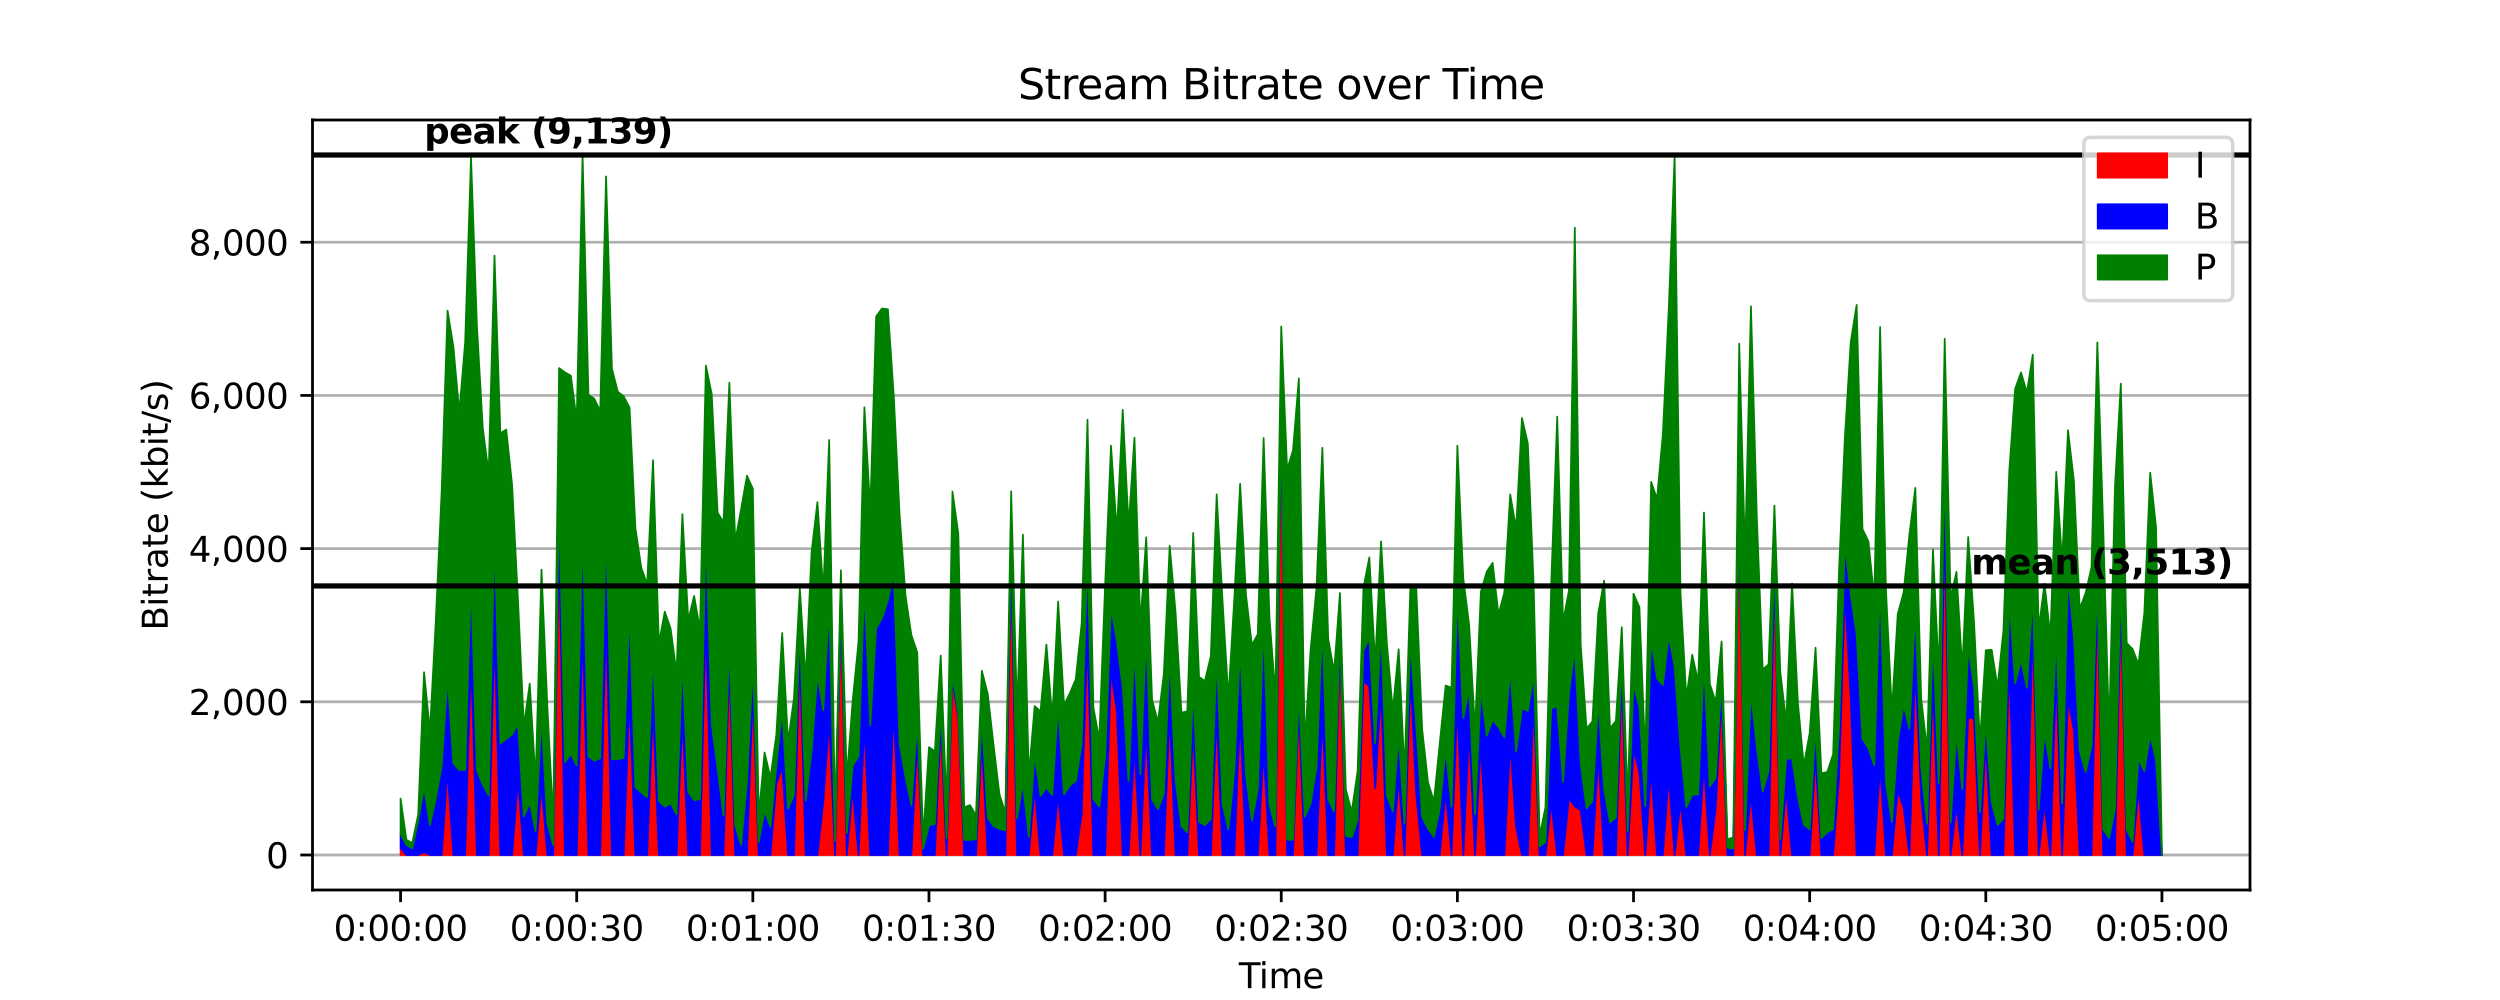 <?xml version="1.0" encoding="utf-8" standalone="no"?>
<!DOCTYPE svg PUBLIC "-//W3C//DTD SVG 1.1//EN"
  "http://www.w3.org/Graphics/SVG/1.1/DTD/svg11.dtd">
<svg xmlns:xlink="http://www.w3.org/1999/xlink" width="720pt" height="288pt" viewBox="0 0 720 288" xmlns="http://www.w3.org/2000/svg" version="1.1">
 <defs>
  <style type="text/css">*{stroke-linejoin: round; stroke-linecap: butt}</style>
 </defs>
 <g id="figure_1">
  <g id="patch_1">
   <path d="M 0 288 
L 720 288 
L 720 0 
L 0 0 
z
" style="fill: #ffffff"/>
  </g>
  <g id="axes_1">
   <g id="patch_2">
    <path d="M 90 256.32 
L 648 256.32 
L 648 34.56 
L 90 34.56 
z
" style="fill: #ffffff"/>
   </g>
   <g id="matplotlib.axis_1">
    <g id="xtick_1">
     <g id="line2d_1">
      <defs>
       <path id="mf3f277e614" d="M 0 0 
L 0 3.5 
" style="stroke: #000000; stroke-width: 0.8"/>
      </defs>
      <g>
       <use xlink:href="#mf3f277e614" x="115.364" y="256.32" style="stroke: #000000; stroke-width: 0.8"/>
      </g>
     </g>
     <g id="text_1">
      <!-- 0:00:00 -->
      <g transform="translate(96.089 270.918) scale(0.1 -0.1)">
       <defs>
        <path id="DejaVuSans-30" d="M 2034 4250 
Q 1547 4250 1301 3770 
Q 1056 3291 1056 2328 
Q 1056 1369 1301 889 
Q 1547 409 2034 409 
Q 2525 409 2770 889 
Q 3016 1369 3016 2328 
Q 3016 3291 2770 3770 
Q 2525 4250 2034 4250 
z
M 2034 4750 
Q 2819 4750 3233 4129 
Q 3647 3509 3647 2328 
Q 3647 1150 3233 529 
Q 2819 -91 2034 -91 
Q 1250 -91 836 529 
Q 422 1150 422 2328 
Q 422 3509 836 4129 
Q 1250 4750 2034 4750 
z
" transform="scale(0.016)"/>
        <path id="DejaVuSans-3a" d="M 750 794 
L 1409 794 
L 1409 0 
L 750 0 
L 750 794 
z
M 750 3309 
L 1409 3309 
L 1409 2516 
L 750 2516 
L 750 3309 
z
" transform="scale(0.016)"/>
       </defs>
       <use xlink:href="#DejaVuSans-30"/>
       <use xlink:href="#DejaVuSans-3a" x="63.623"/>
       <use xlink:href="#DejaVuSans-30" x="97.314"/>
       <use xlink:href="#DejaVuSans-30" x="160.938"/>
       <use xlink:href="#DejaVuSans-3a" x="224.561"/>
       <use xlink:href="#DejaVuSans-30" x="258.252"/>
       <use xlink:href="#DejaVuSans-30" x="321.875"/>
      </g>
     </g>
    </g>
    <g id="xtick_2">
     <g id="line2d_2">
      <g>
       <use xlink:href="#mf3f277e614" x="166.091" y="256.32" style="stroke: #000000; stroke-width: 0.8"/>
      </g>
     </g>
     <g id="text_2">
      <!-- 0:00:30 -->
      <g transform="translate(146.816 270.918) scale(0.1 -0.1)">
       <defs>
        <path id="DejaVuSans-33" d="M 2597 2516 
Q 3050 2419 3304 2112 
Q 3559 1806 3559 1356 
Q 3559 666 3084 287 
Q 2609 -91 1734 -91 
Q 1441 -91 1130 -33 
Q 819 25 488 141 
L 488 750 
Q 750 597 1062 519 
Q 1375 441 1716 441 
Q 2309 441 2620 675 
Q 2931 909 2931 1356 
Q 2931 1769 2642 2001 
Q 2353 2234 1838 2234 
L 1294 2234 
L 1294 2753 
L 1863 2753 
Q 2328 2753 2575 2939 
Q 2822 3125 2822 3475 
Q 2822 3834 2567 4026 
Q 2313 4219 1838 4219 
Q 1578 4219 1281 4162 
Q 984 4106 628 3988 
L 628 4550 
Q 988 4650 1302 4700 
Q 1616 4750 1894 4750 
Q 2613 4750 3031 4423 
Q 3450 4097 3450 3541 
Q 3450 3153 3228 2886 
Q 3006 2619 2597 2516 
z
" transform="scale(0.016)"/>
       </defs>
       <use xlink:href="#DejaVuSans-30"/>
       <use xlink:href="#DejaVuSans-3a" x="63.623"/>
       <use xlink:href="#DejaVuSans-30" x="97.314"/>
       <use xlink:href="#DejaVuSans-30" x="160.938"/>
       <use xlink:href="#DejaVuSans-3a" x="224.561"/>
       <use xlink:href="#DejaVuSans-33" x="258.252"/>
       <use xlink:href="#DejaVuSans-30" x="321.875"/>
      </g>
     </g>
    </g>
    <g id="xtick_3">
     <g id="line2d_3">
      <g>
       <use xlink:href="#mf3f277e614" x="216.818" y="256.32" style="stroke: #000000; stroke-width: 0.8"/>
      </g>
     </g>
     <g id="text_3">
      <!-- 0:01:00 -->
      <g transform="translate(197.543 270.918) scale(0.1 -0.1)">
       <defs>
        <path id="DejaVuSans-31" d="M 794 531 
L 1825 531 
L 1825 4091 
L 703 3866 
L 703 4441 
L 1819 4666 
L 2450 4666 
L 2450 531 
L 3481 531 
L 3481 0 
L 794 0 
L 794 531 
z
" transform="scale(0.016)"/>
       </defs>
       <use xlink:href="#DejaVuSans-30"/>
       <use xlink:href="#DejaVuSans-3a" x="63.623"/>
       <use xlink:href="#DejaVuSans-30" x="97.314"/>
       <use xlink:href="#DejaVuSans-31" x="160.938"/>
       <use xlink:href="#DejaVuSans-3a" x="224.561"/>
       <use xlink:href="#DejaVuSans-30" x="258.252"/>
       <use xlink:href="#DejaVuSans-30" x="321.875"/>
      </g>
     </g>
    </g>
    <g id="xtick_4">
     <g id="line2d_4">
      <g>
       <use xlink:href="#mf3f277e614" x="267.545" y="256.32" style="stroke: #000000; stroke-width: 0.8"/>
      </g>
     </g>
     <g id="text_4">
      <!-- 0:01:30 -->
      <g transform="translate(248.27 270.918) scale(0.1 -0.1)">
       <use xlink:href="#DejaVuSans-30"/>
       <use xlink:href="#DejaVuSans-3a" x="63.623"/>
       <use xlink:href="#DejaVuSans-30" x="97.314"/>
       <use xlink:href="#DejaVuSans-31" x="160.938"/>
       <use xlink:href="#DejaVuSans-3a" x="224.561"/>
       <use xlink:href="#DejaVuSans-33" x="258.252"/>
       <use xlink:href="#DejaVuSans-30" x="321.875"/>
      </g>
     </g>
    </g>
    <g id="xtick_5">
     <g id="line2d_5">
      <g>
       <use xlink:href="#mf3f277e614" x="318.273" y="256.32" style="stroke: #000000; stroke-width: 0.8"/>
      </g>
     </g>
     <g id="text_5">
      <!-- 0:02:00 -->
      <g transform="translate(298.998 270.918) scale(0.1 -0.1)">
       <defs>
        <path id="DejaVuSans-32" d="M 1228 531 
L 3431 531 
L 3431 0 
L 469 0 
L 469 531 
Q 828 903 1448 1529 
Q 2069 2156 2228 2338 
Q 2531 2678 2651 2914 
Q 2772 3150 2772 3378 
Q 2772 3750 2511 3984 
Q 2250 4219 1831 4219 
Q 1534 4219 1204 4116 
Q 875 4013 500 3803 
L 500 4441 
Q 881 4594 1212 4672 
Q 1544 4750 1819 4750 
Q 2544 4750 2975 4387 
Q 3406 4025 3406 3419 
Q 3406 3131 3298 2873 
Q 3191 2616 2906 2266 
Q 2828 2175 2409 1742 
Q 1991 1309 1228 531 
z
" transform="scale(0.016)"/>
       </defs>
       <use xlink:href="#DejaVuSans-30"/>
       <use xlink:href="#DejaVuSans-3a" x="63.623"/>
       <use xlink:href="#DejaVuSans-30" x="97.314"/>
       <use xlink:href="#DejaVuSans-32" x="160.938"/>
       <use xlink:href="#DejaVuSans-3a" x="224.561"/>
       <use xlink:href="#DejaVuSans-30" x="258.252"/>
       <use xlink:href="#DejaVuSans-30" x="321.875"/>
      </g>
     </g>
    </g>
    <g id="xtick_6">
     <g id="line2d_6">
      <g>
       <use xlink:href="#mf3f277e614" x="369" y="256.32" style="stroke: #000000; stroke-width: 0.8"/>
      </g>
     </g>
     <g id="text_6">
      <!-- 0:02:30 -->
      <g transform="translate(349.725 270.918) scale(0.1 -0.1)">
       <use xlink:href="#DejaVuSans-30"/>
       <use xlink:href="#DejaVuSans-3a" x="63.623"/>
       <use xlink:href="#DejaVuSans-30" x="97.314"/>
       <use xlink:href="#DejaVuSans-32" x="160.938"/>
       <use xlink:href="#DejaVuSans-3a" x="224.561"/>
       <use xlink:href="#DejaVuSans-33" x="258.252"/>
       <use xlink:href="#DejaVuSans-30" x="321.875"/>
      </g>
     </g>
    </g>
    <g id="xtick_7">
     <g id="line2d_7">
      <g>
       <use xlink:href="#mf3f277e614" x="419.727" y="256.32" style="stroke: #000000; stroke-width: 0.8"/>
      </g>
     </g>
     <g id="text_7">
      <!-- 0:03:00 -->
      <g transform="translate(400.452 270.918) scale(0.1 -0.1)">
       <use xlink:href="#DejaVuSans-30"/>
       <use xlink:href="#DejaVuSans-3a" x="63.623"/>
       <use xlink:href="#DejaVuSans-30" x="97.314"/>
       <use xlink:href="#DejaVuSans-33" x="160.938"/>
       <use xlink:href="#DejaVuSans-3a" x="224.561"/>
       <use xlink:href="#DejaVuSans-30" x="258.252"/>
       <use xlink:href="#DejaVuSans-30" x="321.875"/>
      </g>
     </g>
    </g>
    <g id="xtick_8">
     <g id="line2d_8">
      <g>
       <use xlink:href="#mf3f277e614" x="470.455" y="256.32" style="stroke: #000000; stroke-width: 0.8"/>
      </g>
     </g>
     <g id="text_8">
      <!-- 0:03:30 -->
      <g transform="translate(451.18 270.918) scale(0.1 -0.1)">
       <use xlink:href="#DejaVuSans-30"/>
       <use xlink:href="#DejaVuSans-3a" x="63.623"/>
       <use xlink:href="#DejaVuSans-30" x="97.314"/>
       <use xlink:href="#DejaVuSans-33" x="160.938"/>
       <use xlink:href="#DejaVuSans-3a" x="224.561"/>
       <use xlink:href="#DejaVuSans-33" x="258.252"/>
       <use xlink:href="#DejaVuSans-30" x="321.875"/>
      </g>
     </g>
    </g>
    <g id="xtick_9">
     <g id="line2d_9">
      <g>
       <use xlink:href="#mf3f277e614" x="521.182" y="256.32" style="stroke: #000000; stroke-width: 0.8"/>
      </g>
     </g>
     <g id="text_9">
      <!-- 0:04:00 -->
      <g transform="translate(501.907 270.918) scale(0.1 -0.1)">
       <defs>
        <path id="DejaVuSans-34" d="M 2419 4116 
L 825 1625 
L 2419 1625 
L 2419 4116 
z
M 2253 4666 
L 3047 4666 
L 3047 1625 
L 3713 1625 
L 3713 1100 
L 3047 1100 
L 3047 0 
L 2419 0 
L 2419 1100 
L 313 1100 
L 313 1709 
L 2253 4666 
z
" transform="scale(0.016)"/>
       </defs>
       <use xlink:href="#DejaVuSans-30"/>
       <use xlink:href="#DejaVuSans-3a" x="63.623"/>
       <use xlink:href="#DejaVuSans-30" x="97.314"/>
       <use xlink:href="#DejaVuSans-34" x="160.938"/>
       <use xlink:href="#DejaVuSans-3a" x="224.561"/>
       <use xlink:href="#DejaVuSans-30" x="258.252"/>
       <use xlink:href="#DejaVuSans-30" x="321.875"/>
      </g>
     </g>
    </g>
    <g id="xtick_10">
     <g id="line2d_10">
      <g>
       <use xlink:href="#mf3f277e614" x="571.909" y="256.32" style="stroke: #000000; stroke-width: 0.8"/>
      </g>
     </g>
     <g id="text_10">
      <!-- 0:04:30 -->
      <g transform="translate(552.634 270.918) scale(0.1 -0.1)">
       <use xlink:href="#DejaVuSans-30"/>
       <use xlink:href="#DejaVuSans-3a" x="63.623"/>
       <use xlink:href="#DejaVuSans-30" x="97.314"/>
       <use xlink:href="#DejaVuSans-34" x="160.938"/>
       <use xlink:href="#DejaVuSans-3a" x="224.561"/>
       <use xlink:href="#DejaVuSans-33" x="258.252"/>
       <use xlink:href="#DejaVuSans-30" x="321.875"/>
      </g>
     </g>
    </g>
    <g id="xtick_11">
     <g id="line2d_11">
      <g>
       <use xlink:href="#mf3f277e614" x="622.636" y="256.32" style="stroke: #000000; stroke-width: 0.8"/>
      </g>
     </g>
     <g id="text_11">
      <!-- 0:05:00 -->
      <g transform="translate(603.361 270.918) scale(0.1 -0.1)">
       <defs>
        <path id="DejaVuSans-35" d="M 691 4666 
L 3169 4666 
L 3169 4134 
L 1269 4134 
L 1269 2991 
Q 1406 3038 1543 3061 
Q 1681 3084 1819 3084 
Q 2600 3084 3056 2656 
Q 3513 2228 3513 1497 
Q 3513 744 3044 326 
Q 2575 -91 1722 -91 
Q 1428 -91 1123 -41 
Q 819 9 494 109 
L 494 744 
Q 775 591 1075 516 
Q 1375 441 1709 441 
Q 2250 441 2565 725 
Q 2881 1009 2881 1497 
Q 2881 1984 2565 2268 
Q 2250 2553 1709 2553 
Q 1456 2553 1204 2497 
Q 953 2441 691 2322 
L 691 4666 
z
" transform="scale(0.016)"/>
       </defs>
       <use xlink:href="#DejaVuSans-30"/>
       <use xlink:href="#DejaVuSans-3a" x="63.623"/>
       <use xlink:href="#DejaVuSans-30" x="97.314"/>
       <use xlink:href="#DejaVuSans-35" x="160.938"/>
       <use xlink:href="#DejaVuSans-3a" x="224.561"/>
       <use xlink:href="#DejaVuSans-30" x="258.252"/>
       <use xlink:href="#DejaVuSans-30" x="321.875"/>
      </g>
     </g>
    </g>
    <g id="text_12">
     <!-- Time -->
     <g transform="translate(356.766 284.597) scale(0.1 -0.1)">
      <defs>
       <path id="DejaVuSans-54" d="M -19 4666 
L 3928 4666 
L 3928 4134 
L 2272 4134 
L 2272 0 
L 1638 0 
L 1638 4134 
L -19 4134 
L -19 4666 
z
" transform="scale(0.016)"/>
       <path id="DejaVuSans-69" d="M 603 3500 
L 1178 3500 
L 1178 0 
L 603 0 
L 603 3500 
z
M 603 4863 
L 1178 4863 
L 1178 4134 
L 603 4134 
L 603 4863 
z
" transform="scale(0.016)"/>
       <path id="DejaVuSans-6d" d="M 3328 2828 
Q 3544 3216 3844 3400 
Q 4144 3584 4550 3584 
Q 5097 3584 5394 3201 
Q 5691 2819 5691 2113 
L 5691 0 
L 5113 0 
L 5113 2094 
Q 5113 2597 4934 2840 
Q 4756 3084 4391 3084 
Q 3944 3084 3684 2787 
Q 3425 2491 3425 1978 
L 3425 0 
L 2847 0 
L 2847 2094 
Q 2847 2600 2669 2842 
Q 2491 3084 2119 3084 
Q 1678 3084 1418 2786 
Q 1159 2488 1159 1978 
L 1159 0 
L 581 0 
L 581 3500 
L 1159 3500 
L 1159 2956 
Q 1356 3278 1631 3431 
Q 1906 3584 2284 3584 
Q 2666 3584 2933 3390 
Q 3200 3197 3328 2828 
z
" transform="scale(0.016)"/>
       <path id="DejaVuSans-65" d="M 3597 1894 
L 3597 1613 
L 953 1613 
Q 991 1019 1311 708 
Q 1631 397 2203 397 
Q 2534 397 2845 478 
Q 3156 559 3463 722 
L 3463 178 
Q 3153 47 2828 -22 
Q 2503 -91 2169 -91 
Q 1331 -91 842 396 
Q 353 884 353 1716 
Q 353 2575 817 3079 
Q 1281 3584 2069 3584 
Q 2775 3584 3186 3129 
Q 3597 2675 3597 1894 
z
M 3022 2063 
Q 3016 2534 2758 2815 
Q 2500 3097 2075 3097 
Q 1594 3097 1305 2825 
Q 1016 2553 972 2059 
L 3022 2063 
z
" transform="scale(0.016)"/>
      </defs>
      <use xlink:href="#DejaVuSans-54"/>
      <use xlink:href="#DejaVuSans-69" x="57.959"/>
      <use xlink:href="#DejaVuSans-6d" x="85.742"/>
      <use xlink:href="#DejaVuSans-65" x="183.154"/>
     </g>
    </g>
   </g>
   <g id="matplotlib.axis_2">
    <g id="ytick_1">
     <g id="line2d_12">
      <path d="M 90 246.24 
L 648 246.24 
" clip-path="url(#p535bfe73c7)" style="fill: none; stroke: #b0b0b0; stroke-width: 0.8; stroke-linecap: square"/>
     </g>
     <g id="line2d_13">
      <defs>
       <path id="m331a96276d" d="M 0 0 
L -3.5 0 
" style="stroke: #000000; stroke-width: 0.8"/>
      </defs>
      <g>
       <use xlink:href="#m331a96276d" x="90" y="246.24" style="stroke: #000000; stroke-width: 0.8"/>
      </g>
     </g>
     <g id="text_13">
      <!-- 0 -->
      <g transform="translate(76.638 250.039) scale(0.1 -0.1)">
       <use xlink:href="#DejaVuSans-30"/>
      </g>
     </g>
    </g>
    <g id="ytick_2">
     <g id="line2d_14">
      <path d="M 90 202.121 
L 648 202.121 
" clip-path="url(#p535bfe73c7)" style="fill: none; stroke: #b0b0b0; stroke-width: 0.8; stroke-linecap: square"/>
     </g>
     <g id="line2d_15">
      <g>
       <use xlink:href="#m331a96276d" x="90" y="202.121" style="stroke: #000000; stroke-width: 0.8"/>
      </g>
     </g>
     <g id="text_14">
      <!-- 2,000 -->
      <g transform="translate(54.372 205.921) scale(0.1 -0.1)">
       <defs>
        <path id="DejaVuSans-2c" d="M 750 794 
L 1409 794 
L 1409 256 
L 897 -744 
L 494 -744 
L 750 256 
L 750 794 
z
" transform="scale(0.016)"/>
       </defs>
       <use xlink:href="#DejaVuSans-32"/>
       <use xlink:href="#DejaVuSans-2c" x="63.623"/>
       <use xlink:href="#DejaVuSans-30" x="95.41"/>
       <use xlink:href="#DejaVuSans-30" x="159.033"/>
       <use xlink:href="#DejaVuSans-30" x="222.656"/>
      </g>
     </g>
    </g>
    <g id="ytick_3">
     <g id="line2d_16">
      <path d="M 90 158.003 
L 648 158.003 
" clip-path="url(#p535bfe73c7)" style="fill: none; stroke: #b0b0b0; stroke-width: 0.8; stroke-linecap: square"/>
     </g>
     <g id="line2d_17">
      <g>
       <use xlink:href="#m331a96276d" x="90" y="158.003" style="stroke: #000000; stroke-width: 0.8"/>
      </g>
     </g>
     <g id="text_15">
      <!-- 4,000 -->
      <g transform="translate(54.372 161.802) scale(0.1 -0.1)">
       <use xlink:href="#DejaVuSans-34"/>
       <use xlink:href="#DejaVuSans-2c" x="63.623"/>
       <use xlink:href="#DejaVuSans-30" x="95.41"/>
       <use xlink:href="#DejaVuSans-30" x="159.033"/>
       <use xlink:href="#DejaVuSans-30" x="222.656"/>
      </g>
     </g>
    </g>
    <g id="ytick_4">
     <g id="line2d_18">
      <path d="M 90 113.884 
L 648 113.884 
" clip-path="url(#p535bfe73c7)" style="fill: none; stroke: #b0b0b0; stroke-width: 0.8; stroke-linecap: square"/>
     </g>
     <g id="line2d_19">
      <g>
       <use xlink:href="#m331a96276d" x="90" y="113.884" style="stroke: #000000; stroke-width: 0.8"/>
      </g>
     </g>
     <g id="text_16">
      <!-- 6,000 -->
      <g transform="translate(54.372 117.683) scale(0.1 -0.1)">
       <defs>
        <path id="DejaVuSans-36" d="M 2113 2584 
Q 1688 2584 1439 2293 
Q 1191 2003 1191 1497 
Q 1191 994 1439 701 
Q 1688 409 2113 409 
Q 2538 409 2786 701 
Q 3034 994 3034 1497 
Q 3034 2003 2786 2293 
Q 2538 2584 2113 2584 
z
M 3366 4563 
L 3366 3988 
Q 3128 4100 2886 4159 
Q 2644 4219 2406 4219 
Q 1781 4219 1451 3797 
Q 1122 3375 1075 2522 
Q 1259 2794 1537 2939 
Q 1816 3084 2150 3084 
Q 2853 3084 3261 2657 
Q 3669 2231 3669 1497 
Q 3669 778 3244 343 
Q 2819 -91 2113 -91 
Q 1303 -91 875 529 
Q 447 1150 447 2328 
Q 447 3434 972 4092 
Q 1497 4750 2381 4750 
Q 2619 4750 2861 4703 
Q 3103 4656 3366 4563 
z
" transform="scale(0.016)"/>
       </defs>
       <use xlink:href="#DejaVuSans-36"/>
       <use xlink:href="#DejaVuSans-2c" x="63.623"/>
       <use xlink:href="#DejaVuSans-30" x="95.41"/>
       <use xlink:href="#DejaVuSans-30" x="159.033"/>
       <use xlink:href="#DejaVuSans-30" x="222.656"/>
      </g>
     </g>
    </g>
    <g id="ytick_5">
     <g id="line2d_20">
      <path d="M 90 69.766 
L 648 69.766 
" clip-path="url(#p535bfe73c7)" style="fill: none; stroke: #b0b0b0; stroke-width: 0.8; stroke-linecap: square"/>
     </g>
     <g id="line2d_21">
      <g>
       <use xlink:href="#m331a96276d" x="90" y="69.766" style="stroke: #000000; stroke-width: 0.8"/>
      </g>
     </g>
     <g id="text_17">
      <!-- 8,000 -->
      <g transform="translate(54.372 73.565) scale(0.1 -0.1)">
       <defs>
        <path id="DejaVuSans-38" d="M 2034 2216 
Q 1584 2216 1326 1975 
Q 1069 1734 1069 1313 
Q 1069 891 1326 650 
Q 1584 409 2034 409 
Q 2484 409 2743 651 
Q 3003 894 3003 1313 
Q 3003 1734 2745 1975 
Q 2488 2216 2034 2216 
z
M 1403 2484 
Q 997 2584 770 2862 
Q 544 3141 544 3541 
Q 544 4100 942 4425 
Q 1341 4750 2034 4750 
Q 2731 4750 3128 4425 
Q 3525 4100 3525 3541 
Q 3525 3141 3298 2862 
Q 3072 2584 2669 2484 
Q 3125 2378 3379 2068 
Q 3634 1759 3634 1313 
Q 3634 634 3220 271 
Q 2806 -91 2034 -91 
Q 1263 -91 848 271 
Q 434 634 434 1313 
Q 434 1759 690 2068 
Q 947 2378 1403 2484 
z
M 1172 3481 
Q 1172 3119 1398 2916 
Q 1625 2713 2034 2713 
Q 2441 2713 2670 2916 
Q 2900 3119 2900 3481 
Q 2900 3844 2670 4047 
Q 2441 4250 2034 4250 
Q 1625 4250 1398 4047 
Q 1172 3844 1172 3481 
z
" transform="scale(0.016)"/>
       </defs>
       <use xlink:href="#DejaVuSans-38"/>
       <use xlink:href="#DejaVuSans-2c" x="63.623"/>
       <use xlink:href="#DejaVuSans-30" x="95.41"/>
       <use xlink:href="#DejaVuSans-30" x="159.033"/>
       <use xlink:href="#DejaVuSans-30" x="222.656"/>
      </g>
     </g>
    </g>
    <g id="text_18">
     <!-- Bitrate (kbit/s) -->
     <g transform="translate(48.292 181.574) rotate(-90) scale(0.1 -0.1)">
      <defs>
       <path id="DejaVuSans-42" d="M 1259 2228 
L 1259 519 
L 2272 519 
Q 2781 519 3026 730 
Q 3272 941 3272 1375 
Q 3272 1813 3026 2020 
Q 2781 2228 2272 2228 
L 1259 2228 
z
M 1259 4147 
L 1259 2741 
L 2194 2741 
Q 2656 2741 2882 2914 
Q 3109 3088 3109 3444 
Q 3109 3797 2882 3972 
Q 2656 4147 2194 4147 
L 1259 4147 
z
M 628 4666 
L 2241 4666 
Q 2963 4666 3353 4366 
Q 3744 4066 3744 3513 
Q 3744 3084 3544 2831 
Q 3344 2578 2956 2516 
Q 3422 2416 3680 2098 
Q 3938 1781 3938 1306 
Q 3938 681 3513 340 
Q 3088 0 2303 0 
L 628 0 
L 628 4666 
z
" transform="scale(0.016)"/>
       <path id="DejaVuSans-74" d="M 1172 4494 
L 1172 3500 
L 2356 3500 
L 2356 3053 
L 1172 3053 
L 1172 1153 
Q 1172 725 1289 603 
Q 1406 481 1766 481 
L 2356 481 
L 2356 0 
L 1766 0 
Q 1100 0 847 248 
Q 594 497 594 1153 
L 594 3053 
L 172 3053 
L 172 3500 
L 594 3500 
L 594 4494 
L 1172 4494 
z
" transform="scale(0.016)"/>
       <path id="DejaVuSans-72" d="M 2631 2963 
Q 2534 3019 2420 3045 
Q 2306 3072 2169 3072 
Q 1681 3072 1420 2755 
Q 1159 2438 1159 1844 
L 1159 0 
L 581 0 
L 581 3500 
L 1159 3500 
L 1159 2956 
Q 1341 3275 1631 3429 
Q 1922 3584 2338 3584 
Q 2397 3584 2469 3576 
Q 2541 3569 2628 3553 
L 2631 2963 
z
" transform="scale(0.016)"/>
       <path id="DejaVuSans-61" d="M 2194 1759 
Q 1497 1759 1228 1600 
Q 959 1441 959 1056 
Q 959 750 1161 570 
Q 1363 391 1709 391 
Q 2188 391 2477 730 
Q 2766 1069 2766 1631 
L 2766 1759 
L 2194 1759 
z
M 3341 1997 
L 3341 0 
L 2766 0 
L 2766 531 
Q 2569 213 2275 61 
Q 1981 -91 1556 -91 
Q 1019 -91 701 211 
Q 384 513 384 1019 
Q 384 1609 779 1909 
Q 1175 2209 1959 2209 
L 2766 2209 
L 2766 2266 
Q 2766 2663 2505 2880 
Q 2244 3097 1772 3097 
Q 1472 3097 1187 3025 
Q 903 2953 641 2809 
L 641 3341 
Q 956 3463 1253 3523 
Q 1550 3584 1831 3584 
Q 2591 3584 2966 3190 
Q 3341 2797 3341 1997 
z
" transform="scale(0.016)"/>
       <path id="DejaVuSans-20" transform="scale(0.016)"/>
       <path id="DejaVuSans-28" d="M 1984 4856 
Q 1566 4138 1362 3434 
Q 1159 2731 1159 2009 
Q 1159 1288 1364 580 
Q 1569 -128 1984 -844 
L 1484 -844 
Q 1016 -109 783 600 
Q 550 1309 550 2009 
Q 550 2706 781 3412 
Q 1013 4119 1484 4856 
L 1984 4856 
z
" transform="scale(0.016)"/>
       <path id="DejaVuSans-6b" d="M 581 4863 
L 1159 4863 
L 1159 1991 
L 2875 3500 
L 3609 3500 
L 1753 1863 
L 3688 0 
L 2938 0 
L 1159 1709 
L 1159 0 
L 581 0 
L 581 4863 
z
" transform="scale(0.016)"/>
       <path id="DejaVuSans-62" d="M 3116 1747 
Q 3116 2381 2855 2742 
Q 2594 3103 2138 3103 
Q 1681 3103 1420 2742 
Q 1159 2381 1159 1747 
Q 1159 1113 1420 752 
Q 1681 391 2138 391 
Q 2594 391 2855 752 
Q 3116 1113 3116 1747 
z
M 1159 2969 
Q 1341 3281 1617 3432 
Q 1894 3584 2278 3584 
Q 2916 3584 3314 3078 
Q 3713 2572 3713 1747 
Q 3713 922 3314 415 
Q 2916 -91 2278 -91 
Q 1894 -91 1617 61 
Q 1341 213 1159 525 
L 1159 0 
L 581 0 
L 581 4863 
L 1159 4863 
L 1159 2969 
z
" transform="scale(0.016)"/>
       <path id="DejaVuSans-2f" d="M 1625 4666 
L 2156 4666 
L 531 -594 
L 0 -594 
L 1625 4666 
z
" transform="scale(0.016)"/>
       <path id="DejaVuSans-73" d="M 2834 3397 
L 2834 2853 
Q 2591 2978 2328 3040 
Q 2066 3103 1784 3103 
Q 1356 3103 1142 2972 
Q 928 2841 928 2578 
Q 928 2378 1081 2264 
Q 1234 2150 1697 2047 
L 1894 2003 
Q 2506 1872 2764 1633 
Q 3022 1394 3022 966 
Q 3022 478 2636 193 
Q 2250 -91 1575 -91 
Q 1294 -91 989 -36 
Q 684 19 347 128 
L 347 722 
Q 666 556 975 473 
Q 1284 391 1588 391 
Q 1994 391 2212 530 
Q 2431 669 2431 922 
Q 2431 1156 2273 1281 
Q 2116 1406 1581 1522 
L 1381 1569 
Q 847 1681 609 1914 
Q 372 2147 372 2553 
Q 372 3047 722 3315 
Q 1072 3584 1716 3584 
Q 2034 3584 2315 3537 
Q 2597 3491 2834 3397 
z
" transform="scale(0.016)"/>
       <path id="DejaVuSans-29" d="M 513 4856 
L 1013 4856 
Q 1481 4119 1714 3412 
Q 1947 2706 1947 2009 
Q 1947 1309 1714 600 
Q 1481 -109 1013 -844 
L 513 -844 
Q 928 -128 1133 580 
Q 1338 1288 1338 2009 
Q 1338 2731 1133 3434 
Q 928 4138 513 4856 
z
" transform="scale(0.016)"/>
      </defs>
      <use xlink:href="#DejaVuSans-42"/>
      <use xlink:href="#DejaVuSans-69" x="68.604"/>
      <use xlink:href="#DejaVuSans-74" x="96.387"/>
      <use xlink:href="#DejaVuSans-72" x="135.596"/>
      <use xlink:href="#DejaVuSans-61" x="176.709"/>
      <use xlink:href="#DejaVuSans-74" x="237.988"/>
      <use xlink:href="#DejaVuSans-65" x="277.197"/>
      <use xlink:href="#DejaVuSans-20" x="338.721"/>
      <use xlink:href="#DejaVuSans-28" x="370.508"/>
      <use xlink:href="#DejaVuSans-6b" x="409.521"/>
      <use xlink:href="#DejaVuSans-62" x="467.432"/>
      <use xlink:href="#DejaVuSans-69" x="530.908"/>
      <use xlink:href="#DejaVuSans-74" x="558.691"/>
      <use xlink:href="#DejaVuSans-2f" x="597.9"/>
      <use xlink:href="#DejaVuSans-73" x="631.592"/>
      <use xlink:href="#DejaVuSans-29" x="683.691"/>
     </g>
    </g>
   </g>
   <g id="PolyCollection_1">
    <defs>
     <path id="mc9a14813ea" d="M 115.364 -43.789 
L 115.364 -41.76 
L 117.055 -41.76 
L 118.745 -41.76 
L 120.436 -41.76 
L 122.127 -41.76 
L 123.818 -41.76 
L 125.509 -41.76 
L 127.2 -41.76 
L 128.891 -41.76 
L 130.582 -41.76 
L 132.273 -41.76 
L 133.964 -41.76 
L 135.655 -41.76 
L 137.345 -41.76 
L 139.036 -41.76 
L 140.727 -41.76 
L 142.418 -41.76 
L 144.109 -41.76 
L 145.8 -41.76 
L 147.491 -41.76 
L 149.182 -41.76 
L 150.873 -41.76 
L 152.564 -41.76 
L 154.255 -41.76 
L 155.945 -41.76 
L 157.636 -41.76 
L 159.327 -41.76 
L 161.018 -41.76 
L 162.709 -41.76 
L 164.4 -41.76 
L 166.091 -41.76 
L 167.782 -41.76 
L 169.473 -41.76 
L 171.164 -41.76 
L 172.855 -41.76 
L 174.545 -41.76 
L 176.236 -41.76 
L 177.927 -41.76 
L 179.618 -41.76 
L 181.309 -41.76 
L 183 -41.76 
L 184.691 -41.76 
L 186.382 -41.76 
L 188.073 -41.76 
L 189.764 -41.76 
L 191.455 -41.76 
L 193.145 -41.76 
L 194.836 -41.76 
L 196.527 -41.76 
L 198.218 -41.76 
L 199.909 -41.76 
L 201.6 -41.76 
L 203.291 -41.76 
L 204.982 -41.76 
L 206.673 -41.76 
L 208.364 -41.76 
L 210.055 -41.76 
L 211.745 -41.76 
L 213.436 -41.76 
L 215.127 -41.76 
L 216.818 -41.76 
L 218.509 -41.76 
L 220.2 -41.76 
L 221.891 -41.76 
L 223.582 -41.76 
L 225.273 -41.76 
L 226.964 -41.76 
L 228.655 -41.76 
L 230.345 -41.76 
L 232.036 -41.76 
L 233.727 -41.76 
L 235.418 -41.76 
L 237.109 -41.76 
L 238.8 -41.76 
L 240.491 -41.76 
L 242.182 -41.76 
L 243.873 -41.76 
L 245.564 -41.76 
L 247.255 -41.76 
L 248.945 -41.76 
L 250.636 -41.76 
L 252.327 -41.76 
L 254.018 -41.76 
L 255.709 -41.76 
L 257.4 -41.76 
L 259.091 -41.76 
L 260.782 -41.76 
L 262.473 -41.76 
L 264.164 -41.76 
L 265.855 -41.76 
L 267.545 -41.76 
L 269.236 -41.76 
L 270.927 -41.76 
L 272.618 -41.76 
L 274.309 -41.76 
L 276 -41.76 
L 277.691 -41.76 
L 279.382 -41.76 
L 281.073 -41.76 
L 282.764 -41.76 
L 284.455 -41.76 
L 286.145 -41.76 
L 287.836 -41.76 
L 289.527 -41.76 
L 291.218 -41.76 
L 292.909 -41.76 
L 294.6 -41.76 
L 296.291 -41.76 
L 297.982 -41.76 
L 299.673 -41.76 
L 301.364 -41.76 
L 303.055 -41.76 
L 304.745 -41.76 
L 306.436 -41.76 
L 308.127 -41.76 
L 309.818 -41.76 
L 311.509 -41.76 
L 313.2 -41.76 
L 314.891 -41.76 
L 316.582 -41.76 
L 318.273 -41.76 
L 319.964 -41.76 
L 321.655 -41.76 
L 323.345 -41.76 
L 325.036 -41.76 
L 326.727 -41.76 
L 328.418 -41.76 
L 330.109 -41.76 
L 331.8 -41.76 
L 333.491 -41.76 
L 335.182 -41.76 
L 336.873 -41.76 
L 338.564 -41.76 
L 340.255 -41.76 
L 341.945 -41.76 
L 343.636 -41.76 
L 345.327 -41.76 
L 347.018 -41.76 
L 348.709 -41.76 
L 350.4 -41.76 
L 352.091 -41.76 
L 353.782 -41.76 
L 355.473 -41.76 
L 357.164 -41.76 
L 358.855 -41.76 
L 360.545 -41.76 
L 362.236 -41.76 
L 363.927 -41.76 
L 365.618 -41.76 
L 367.309 -41.76 
L 369 -41.76 
L 370.691 -41.76 
L 372.382 -41.76 
L 374.073 -41.76 
L 375.764 -41.76 
L 377.455 -41.76 
L 379.145 -41.76 
L 380.836 -41.76 
L 382.527 -41.76 
L 384.218 -41.76 
L 385.909 -41.76 
L 387.6 -41.76 
L 389.291 -41.76 
L 390.982 -41.76 
L 392.673 -41.76 
L 394.364 -41.76 
L 396.055 -41.76 
L 397.745 -41.76 
L 399.436 -41.76 
L 401.127 -41.76 
L 402.818 -41.76 
L 404.509 -41.76 
L 406.2 -41.76 
L 407.891 -41.76 
L 409.582 -41.76 
L 411.273 -41.76 
L 412.964 -41.76 
L 414.655 -41.76 
L 416.345 -41.76 
L 418.036 -41.76 
L 419.727 -41.76 
L 421.418 -41.76 
L 423.109 -41.76 
L 424.8 -41.76 
L 426.491 -41.76 
L 428.182 -41.76 
L 429.873 -41.76 
L 431.564 -41.76 
L 433.255 -41.76 
L 434.945 -41.76 
L 436.636 -41.76 
L 438.327 -41.76 
L 440.018 -41.76 
L 441.709 -41.76 
L 443.4 -41.76 
L 445.091 -41.76 
L 446.782 -41.76 
L 448.473 -41.76 
L 450.164 -41.76 
L 451.855 -41.76 
L 453.545 -41.76 
L 455.236 -41.76 
L 456.927 -41.76 
L 458.618 -41.76 
L 460.309 -41.76 
L 462 -41.76 
L 463.691 -41.76 
L 465.382 -41.76 
L 467.073 -41.76 
L 468.764 -41.76 
L 470.455 -41.76 
L 472.145 -41.76 
L 473.836 -41.76 
L 475.527 -41.76 
L 477.218 -41.76 
L 478.909 -41.76 
L 480.6 -41.76 
L 482.291 -41.76 
L 483.982 -41.76 
L 485.673 -41.76 
L 487.364 -41.76 
L 489.055 -41.76 
L 490.745 -41.76 
L 492.436 -41.76 
L 494.127 -41.76 
L 495.818 -41.76 
L 497.509 -41.76 
L 499.2 -41.76 
L 500.891 -41.76 
L 502.582 -41.76 
L 504.273 -41.76 
L 505.964 -41.76 
L 507.655 -41.76 
L 509.345 -41.76 
L 511.036 -41.76 
L 512.727 -41.76 
L 514.418 -41.76 
L 516.109 -41.76 
L 517.8 -41.76 
L 519.491 -41.76 
L 521.182 -41.76 
L 522.873 -41.76 
L 524.564 -41.76 
L 526.255 -41.76 
L 527.945 -41.76 
L 529.636 -41.76 
L 531.327 -41.76 
L 533.018 -41.76 
L 534.709 -41.76 
L 536.4 -41.76 
L 538.091 -41.76 
L 539.782 -41.76 
L 541.473 -41.76 
L 543.164 -41.76 
L 544.855 -41.76 
L 546.545 -41.76 
L 548.236 -41.76 
L 549.927 -41.76 
L 551.618 -41.76 
L 553.309 -41.76 
L 555 -41.76 
L 556.691 -41.76 
L 558.382 -41.76 
L 560.073 -41.76 
L 561.764 -41.76 
L 563.455 -41.76 
L 565.145 -41.76 
L 566.836 -41.76 
L 568.527 -41.76 
L 570.218 -41.76 
L 571.909 -41.76 
L 573.6 -41.76 
L 575.291 -41.76 
L 576.982 -41.76 
L 578.673 -41.76 
L 580.364 -41.76 
L 582.055 -41.76 
L 583.745 -41.76 
L 585.436 -41.76 
L 587.127 -41.76 
L 588.818 -41.76 
L 590.509 -41.76 
L 592.2 -41.76 
L 593.891 -41.76 
L 595.582 -41.76 
L 597.273 -41.76 
L 598.964 -41.76 
L 600.655 -41.76 
L 602.345 -41.76 
L 604.036 -41.76 
L 605.727 -41.76 
L 607.418 -41.76 
L 609.109 -41.76 
L 610.8 -41.76 
L 612.491 -41.76 
L 614.182 -41.76 
L 615.873 -41.76 
L 617.564 -41.76 
L 619.255 -41.76 
L 620.945 -41.76 
L 622.636 -41.76 
L 622.636 -41.76 
L 622.636 -41.76 
L 620.945 -41.76 
L 619.255 -41.76 
L 617.564 -41.76 
L 615.873 -60.974 
L 614.182 -41.76 
L 612.491 -41.76 
L 610.8 -115.107 
L 609.109 -41.76 
L 607.418 -41.76 
L 605.727 -41.76 
L 604.036 -116.519 
L 602.345 -41.76 
L 600.655 -41.76 
L 598.964 -41.76 
L 597.273 -77.805 
L 595.582 -86.761 
L 593.891 -41.76 
L 592.2 -94.592 
L 590.509 -41.76 
L 588.818 -56.584 
L 587.127 -41.76 
L 585.436 -108.886 
L 583.745 -41.76 
L 582.055 -41.76 
L 580.364 -41.76 
L 578.673 -98.122 
L 576.982 -41.76 
L 575.291 -41.76 
L 573.6 -41.76 
L 571.909 -74.981 
L 570.218 -41.76 
L 568.527 -81.004 
L 566.836 -81.423 
L 565.145 -41.76 
L 563.455 -56.253 
L 561.764 -41.76 
L 560.073 -138.6 
L 558.382 -41.76 
L 556.691 -91.68 
L 555 -41.76 
L 553.309 -57.797 
L 551.618 -96.136 
L 549.927 -41.76 
L 548.236 -55.503 
L 546.545 -60.29 
L 544.855 -41.76 
L 543.164 -41.76 
L 541.473 -67.503 
L 539.782 -41.76 
L 538.091 -41.76 
L 536.4 -41.76 
L 534.709 -41.76 
L 533.018 -86.783 
L 531.327 -118.019 
L 529.636 -64.04 
L 527.945 -41.76 
L 526.255 -41.76 
L 524.564 -41.76 
L 522.873 -70.194 
L 521.182 -41.76 
L 519.491 -41.76 
L 517.8 -41.76 
L 516.109 -41.76 
L 514.418 -60.996 
L 512.727 -41.76 
L 511.036 -124.218 
L 509.345 -41.76 
L 507.655 -41.76 
L 505.964 -41.76 
L 504.273 -59.319 
L 502.582 -41.76 
L 500.891 -139.086 
L 499.2 -41.76 
L 497.509 -41.76 
L 495.818 -87.357 
L 494.127 -55.194 
L 492.436 -41.76 
L 490.745 -68.011 
L 489.055 -41.76 
L 487.364 -41.76 
L 485.673 -41.76 
L 483.982 -57.202 
L 482.291 -41.76 
L 480.6 -64.68 
L 478.909 -41.76 
L 477.218 -41.76 
L 475.527 -66.356 
L 473.836 -41.76 
L 472.145 -65.518 
L 470.455 -72.158 
L 468.764 -41.76 
L 467.073 -92.739 
L 465.382 -41.76 
L 463.691 -41.76 
L 462 -41.76 
L 460.309 -70.569 
L 458.618 -41.76 
L 456.927 -41.76 
L 455.236 -54.731 
L 453.545 -55.79 
L 451.855 -58.15 
L 450.164 -41.76 
L 448.473 -41.76 
L 446.782 -56.893 
L 445.091 -41.76 
L 443.4 -41.76 
L 441.709 -85.768 
L 440.018 -41.76 
L 438.327 -41.76 
L 436.636 -49.856 
L 434.945 -74.143 
L 433.255 -41.76 
L 431.564 -41.76 
L 429.873 -41.76 
L 428.182 -41.76 
L 426.491 -74.209 
L 424.8 -41.76 
L 423.109 -77.739 
L 421.418 -41.76 
L 419.727 -85.548 
L 418.036 -41.76 
L 416.345 -60.113 
L 414.655 -41.76 
L 412.964 -41.76 
L 411.273 -41.76 
L 409.582 -41.76 
L 407.891 -59.143 
L 406.2 -93.423 
L 404.509 -41.76 
L 402.818 -64.172 
L 401.127 -41.76 
L 399.436 -41.76 
L 397.745 -89.54 
L 396.055 -61.018 
L 394.364 -90.379 
L 392.673 -91.857 
L 390.982 -41.76 
L 389.291 -41.76 
L 387.6 -41.76 
L 385.909 -103.614 
L 384.218 -41.76 
L 382.527 -41.76 
L 380.836 -81.886 
L 379.145 -41.76 
L 377.455 -41.76 
L 375.764 -41.76 
L 374.073 -84.202 
L 372.382 -41.76 
L 370.691 -41.76 
L 369 -166.329 
L 367.309 -41.76 
L 365.618 -41.76 
L 363.927 -71.694 
L 362.236 -41.76 
L 360.545 -41.76 
L 358.855 -41.76 
L 357.164 -82.04 
L 355.473 -41.76 
L 353.782 -41.76 
L 352.091 -41.76 
L 350.4 -82.283 
L 348.709 -41.76 
L 347.018 -41.76 
L 345.327 -41.76 
L 343.636 -78.445 
L 341.945 -41.76 
L 340.255 -41.76 
L 338.564 -41.76 
L 336.873 -83.077 
L 335.182 -41.76 
L 333.491 -41.76 
L 331.8 -41.76 
L 330.109 -78.974 
L 328.418 -41.76 
L 326.727 -73.217 
L 325.036 -41.76 
L 323.345 -41.76 
L 321.655 -83.143 
L 319.964 -95.254 
L 318.273 -41.76 
L 316.582 -41.76 
L 314.891 -41.76 
L 313.2 -105.092 
L 311.509 -53.429 
L 309.818 -41.76 
L 308.127 -41.76 
L 306.436 -41.76 
L 304.745 -59.319 
L 303.055 -41.76 
L 301.364 -41.76 
L 299.673 -41.76 
L 297.982 -61.216 
L 296.291 -41.76 
L 294.6 -41.76 
L 292.909 -41.76 
L 291.218 -125.541 
L 289.527 -41.76 
L 287.836 -41.76 
L 286.145 -41.76 
L 284.455 -41.76 
L 282.764 -74.981 
L 281.073 -41.76 
L 279.382 -41.76 
L 277.691 -41.76 
L 276 -81.246 
L 274.309 -92.077 
L 272.618 -41.76 
L 270.927 -79.812 
L 269.236 -41.76 
L 267.545 -41.76 
L 265.855 -41.76 
L 264.164 -74.783 
L 262.473 -41.76 
L 260.782 -41.76 
L 259.091 -41.76 
L 257.4 -84.467 
L 255.709 -41.76 
L 254.018 -41.76 
L 252.327 -41.76 
L 250.636 -41.76 
L 248.945 -79.79 
L 247.255 -41.76 
L 245.564 -61.062 
L 243.873 -41.76 
L 242.182 -112.372 
L 240.491 -41.76 
L 238.8 -80.827 
L 237.109 -57.268 
L 235.418 -41.76 
L 233.727 -41.76 
L 232.036 -41.76 
L 230.345 -100.504 
L 228.655 -41.76 
L 226.964 -41.76 
L 225.273 -67.018 
L 223.582 -62.297 
L 221.891 -41.76 
L 220.2 -41.76 
L 218.509 -41.76 
L 216.818 -88.967 
L 215.127 -41.76 
L 213.436 -41.76 
L 211.745 -41.76 
L 210.055 -97.129 
L 208.364 -41.76 
L 206.673 -41.76 
L 204.982 -41.76 
L 203.291 -110.938 
L 201.6 -41.76 
L 199.909 -41.76 
L 198.218 -41.76 
L 196.527 -81.842 
L 194.836 -41.76 
L 193.145 -41.76 
L 191.455 -41.76 
L 189.764 -41.76 
L 188.073 -84.489 
L 186.382 -41.76 
L 184.691 -41.76 
L 183 -41.76 
L 181.309 -87.445 
L 179.618 -41.76 
L 177.927 -41.76 
L 176.236 -41.76 
L 174.545 -110.96 
L 172.855 -41.76 
L 171.164 -41.76 
L 169.473 -41.76 
L 167.782 -107.607 
L 166.091 -41.76 
L 164.4 -41.76 
L 162.709 -41.76 
L 161.018 -131.85 
L 159.327 -41.76 
L 157.636 -41.76 
L 155.945 -61.922 
L 154.255 -41.76 
L 152.564 -41.76 
L 150.873 -41.76 
L 149.182 -63.643 
L 147.491 -41.76 
L 145.8 -41.76 
L 144.109 -41.76 
L 142.418 -106.57 
L 140.727 -41.76 
L 139.036 -41.76 
L 137.345 -41.76 
L 135.655 -99.379 
L 133.964 -41.76 
L 132.273 -41.76 
L 130.582 -41.76 
L 128.891 -66.422 
L 127.2 -41.76 
L 125.509 -41.76 
L 123.818 -41.76 
L 122.127 -42.62 
L 120.436 -41.76 
L 118.745 -41.76 
L 117.055 -41.76 
L 115.364 -43.789 
z
" style="stroke: #ff0000; stroke-width: 0.5"/>
    </defs>
    <g clip-path="url(#p535bfe73c7)">
     <use xlink:href="#mc9a14813ea" x="0" y="288" style="fill: #ff0000; stroke: #ff0000; stroke-width: 0.5"/>
    </g>
   </g>
   <g id="PolyCollection_2">
    <defs>
     <path id="mcae7d07d48" d="M 115.364 -47.826 
L 115.364 -43.789 
L 117.055 -41.76 
L 118.745 -41.76 
L 120.436 -41.76 
L 122.127 -42.62 
L 123.818 -41.76 
L 125.509 -41.76 
L 127.2 -41.76 
L 128.891 -66.422 
L 130.582 -41.76 
L 132.273 -41.76 
L 133.964 -41.76 
L 135.655 -99.379 
L 137.345 -41.76 
L 139.036 -41.76 
L 140.727 -41.76 
L 142.418 -106.57 
L 144.109 -41.76 
L 145.8 -41.76 
L 147.491 -41.76 
L 149.182 -63.643 
L 150.873 -41.76 
L 152.564 -41.76 
L 154.255 -41.76 
L 155.945 -61.922 
L 157.636 -41.76 
L 159.327 -41.76 
L 161.018 -131.85 
L 162.709 -41.76 
L 164.4 -41.76 
L 166.091 -41.76 
L 167.782 -107.607 
L 169.473 -41.76 
L 171.164 -41.76 
L 172.855 -41.76 
L 174.545 -110.96 
L 176.236 -41.76 
L 177.927 -41.76 
L 179.618 -41.76 
L 181.309 -87.445 
L 183 -41.76 
L 184.691 -41.76 
L 186.382 -41.76 
L 188.073 -84.489 
L 189.764 -41.76 
L 191.455 -41.76 
L 193.145 -41.76 
L 194.836 -41.76 
L 196.527 -81.842 
L 198.218 -41.76 
L 199.909 -41.76 
L 201.6 -41.76 
L 203.291 -110.938 
L 204.982 -41.76 
L 206.673 -41.76 
L 208.364 -41.76 
L 210.055 -97.129 
L 211.745 -41.76 
L 213.436 -41.76 
L 215.127 -41.76 
L 216.818 -88.967 
L 218.509 -41.76 
L 220.2 -41.76 
L 221.891 -41.76 
L 223.582 -62.297 
L 225.273 -67.018 
L 226.964 -41.76 
L 228.655 -41.76 
L 230.345 -100.504 
L 232.036 -41.76 
L 233.727 -41.76 
L 235.418 -41.76 
L 237.109 -57.268 
L 238.8 -80.827 
L 240.491 -41.76 
L 242.182 -112.372 
L 243.873 -41.76 
L 245.564 -61.062 
L 247.255 -41.76 
L 248.945 -79.79 
L 250.636 -41.76 
L 252.327 -41.76 
L 254.018 -41.76 
L 255.709 -41.76 
L 257.4 -84.467 
L 259.091 -41.76 
L 260.782 -41.76 
L 262.473 -41.76 
L 264.164 -74.783 
L 265.855 -41.76 
L 267.545 -41.76 
L 269.236 -41.76 
L 270.927 -79.812 
L 272.618 -41.76 
L 274.309 -92.077 
L 276 -81.246 
L 277.691 -41.76 
L 279.382 -41.76 
L 281.073 -41.76 
L 282.764 -74.981 
L 284.455 -41.76 
L 286.145 -41.76 
L 287.836 -41.76 
L 289.527 -41.76 
L 291.218 -125.541 
L 292.909 -41.76 
L 294.6 -41.76 
L 296.291 -41.76 
L 297.982 -61.216 
L 299.673 -41.76 
L 301.364 -41.76 
L 303.055 -41.76 
L 304.745 -59.319 
L 306.436 -41.76 
L 308.127 -41.76 
L 309.818 -41.76 
L 311.509 -53.429 
L 313.2 -105.092 
L 314.891 -41.76 
L 316.582 -41.76 
L 318.273 -41.76 
L 319.964 -95.254 
L 321.655 -83.143 
L 323.345 -41.76 
L 325.036 -41.76 
L 326.727 -73.217 
L 328.418 -41.76 
L 330.109 -78.974 
L 331.8 -41.76 
L 333.491 -41.76 
L 335.182 -41.76 
L 336.873 -83.077 
L 338.564 -41.76 
L 340.255 -41.76 
L 341.945 -41.76 
L 343.636 -78.445 
L 345.327 -41.76 
L 347.018 -41.76 
L 348.709 -41.76 
L 350.4 -82.283 
L 352.091 -41.76 
L 353.782 -41.76 
L 355.473 -41.76 
L 357.164 -82.04 
L 358.855 -41.76 
L 360.545 -41.76 
L 362.236 -41.76 
L 363.927 -71.694 
L 365.618 -41.76 
L 367.309 -41.76 
L 369 -166.329 
L 370.691 -41.76 
L 372.382 -41.76 
L 374.073 -84.202 
L 375.764 -41.76 
L 377.455 -41.76 
L 379.145 -41.76 
L 380.836 -81.886 
L 382.527 -41.76 
L 384.218 -41.76 
L 385.909 -103.614 
L 387.6 -41.76 
L 389.291 -41.76 
L 390.982 -41.76 
L 392.673 -91.857 
L 394.364 -90.379 
L 396.055 -61.018 
L 397.745 -89.54 
L 399.436 -41.76 
L 401.127 -41.76 
L 402.818 -64.172 
L 404.509 -41.76 
L 406.2 -93.423 
L 407.891 -59.143 
L 409.582 -41.76 
L 411.273 -41.76 
L 412.964 -41.76 
L 414.655 -41.76 
L 416.345 -60.113 
L 418.036 -41.76 
L 419.727 -85.548 
L 421.418 -41.76 
L 423.109 -77.739 
L 424.8 -41.76 
L 426.491 -74.209 
L 428.182 -41.76 
L 429.873 -41.76 
L 431.564 -41.76 
L 433.255 -41.76 
L 434.945 -74.143 
L 436.636 -49.856 
L 438.327 -41.76 
L 440.018 -41.76 
L 441.709 -85.768 
L 443.4 -41.76 
L 445.091 -41.76 
L 446.782 -56.893 
L 448.473 -41.76 
L 450.164 -41.76 
L 451.855 -58.15 
L 453.545 -55.79 
L 455.236 -54.731 
L 456.927 -41.76 
L 458.618 -41.76 
L 460.309 -70.569 
L 462 -41.76 
L 463.691 -41.76 
L 465.382 -41.76 
L 467.073 -92.739 
L 468.764 -41.76 
L 470.455 -72.158 
L 472.145 -65.518 
L 473.836 -41.76 
L 475.527 -66.356 
L 477.218 -41.76 
L 478.909 -41.76 
L 480.6 -64.68 
L 482.291 -41.76 
L 483.982 -57.202 
L 485.673 -41.76 
L 487.364 -41.76 
L 489.055 -41.76 
L 490.745 -68.011 
L 492.436 -41.76 
L 494.127 -55.194 
L 495.818 -87.357 
L 497.509 -41.76 
L 499.2 -41.76 
L 500.891 -139.086 
L 502.582 -41.76 
L 504.273 -59.319 
L 505.964 -41.76 
L 507.655 -41.76 
L 509.345 -41.76 
L 511.036 -124.218 
L 512.727 -41.76 
L 514.418 -60.996 
L 516.109 -41.76 
L 517.8 -41.76 
L 519.491 -41.76 
L 521.182 -41.76 
L 522.873 -70.194 
L 524.564 -41.76 
L 526.255 -41.76 
L 527.945 -41.76 
L 529.636 -64.04 
L 531.327 -118.019 
L 533.018 -86.783 
L 534.709 -41.76 
L 536.4 -41.76 
L 538.091 -41.76 
L 539.782 -41.76 
L 541.473 -67.503 
L 543.164 -41.76 
L 544.855 -41.76 
L 546.545 -60.29 
L 548.236 -55.503 
L 549.927 -41.76 
L 551.618 -96.136 
L 553.309 -57.797 
L 555 -41.76 
L 556.691 -91.68 
L 558.382 -41.76 
L 560.073 -138.6 
L 561.764 -41.76 
L 563.455 -56.253 
L 565.145 -41.76 
L 566.836 -81.423 
L 568.527 -81.004 
L 570.218 -41.76 
L 571.909 -74.981 
L 573.6 -41.76 
L 575.291 -41.76 
L 576.982 -41.76 
L 578.673 -98.122 
L 580.364 -41.76 
L 582.055 -41.76 
L 583.745 -41.76 
L 585.436 -108.886 
L 587.127 -41.76 
L 588.818 -56.584 
L 590.509 -41.76 
L 592.2 -94.592 
L 593.891 -41.76 
L 595.582 -86.761 
L 597.273 -77.805 
L 598.964 -41.76 
L 600.655 -41.76 
L 602.345 -41.76 
L 604.036 -116.519 
L 605.727 -41.76 
L 607.418 -41.76 
L 609.109 -41.76 
L 610.8 -115.107 
L 612.491 -41.76 
L 614.182 -41.76 
L 615.873 -60.974 
L 617.564 -41.76 
L 619.255 -41.76 
L 620.945 -41.76 
L 622.636 -41.76 
L 622.636 -41.76 
L 622.636 -41.76 
L 620.945 -69.047 
L 619.255 -76.393 
L 617.564 -65.893 
L 615.873 -69.753 
L 614.182 -45.554 
L 612.491 -49.062 
L 610.8 -121.637 
L 609.109 -54.996 
L 607.418 -46.635 
L 605.727 -49.106 
L 604.036 -120.115 
L 602.345 -73.172 
L 600.655 -65.672 
L 598.964 -71.761 
L 597.273 -104.673 
L 595.582 -122.563 
L 593.891 -56.562 
L 592.2 -105.732 
L 590.509 -66.731 
L 588.818 -77.386 
L 587.127 -54.863 
L 585.436 -116.916 
L 583.745 -89.893 
L 582.055 -98.055 
L 580.364 -91.151 
L 578.673 -115.747 
L 576.982 -52.194 
L 575.291 -50.429 
L 573.6 -56.893 
L 571.909 -80.386 
L 570.218 -54.113 
L 568.527 -90.114 
L 566.836 -101.827 
L 565.145 -60.731 
L 563.455 -76.856 
L 561.764 -51.113 
L 560.073 -157.02 
L 558.382 -62.408 
L 556.691 -105.114 
L 555 -50.738 
L 553.309 -67.062 
L 551.618 -112.857 
L 549.927 -78.114 
L 548.236 -84.908 
L 546.545 -74.474 
L 544.855 -51.268 
L 543.164 -62.606 
L 541.473 -120.401 
L 539.782 -67.569 
L 538.091 -72.555 
L 536.4 -75.202 
L 534.709 -105.379 
L 533.018 -116.916 
L 531.327 -131.365 
L 529.636 -78.401 
L 527.945 -49.172 
L 526.255 -48.356 
L 524.564 -46.613 
L 522.873 -79.151 
L 521.182 -49.172 
L 519.491 -50.451 
L 517.8 -58.547 
L 516.109 -69.643 
L 514.418 -69.422 
L 512.727 -46.194 
L 511.036 -130.615 
L 509.345 -66.091 
L 507.655 -60.091 
L 505.964 -72.753 
L 504.273 -88.923 
L 502.582 -48.907 
L 500.891 -140.321 
L 499.2 -43.613 
L 497.509 -43.878 
L 495.818 -92.827 
L 494.127 -63.974 
L 492.436 -61.547 
L 490.745 -97.063 
L 489.055 -59.209 
L 487.364 -59.121 
L 485.673 -55.547 
L 483.982 -72.908 
L 482.291 -95.982 
L 480.6 -105.158 
L 478.909 -90.71 
L 477.218 -92.629 
L 475.527 -104.011 
L 473.836 -55.834 
L 472.145 -84.312 
L 470.455 -91.085 
L 468.764 -48.532 
L 467.073 -98.585 
L 465.382 -52.569 
L 463.691 -51.157 
L 462 -60.797 
L 460.309 -86.408 
L 458.618 -57.356 
L 456.927 -55.216 
L 455.236 -68.209 
L 453.545 -101.32 
L 451.855 -88.393 
L 450.164 -62.827 
L 448.473 -84.555 
L 446.782 -84.026 
L 445.091 -45.51 
L 443.4 -44.209 
L 441.709 -94.173 
L 440.018 -83.231 
L 438.327 -84.048 
L 436.636 -71.518 
L 434.945 -95.496 
L 433.255 -75.687 
L 431.564 -78.599 
L 429.873 -80.673 
L 428.182 -76.106 
L 426.491 -89.673 
L 424.8 -53.451 
L 423.109 -89.938 
L 421.418 -81.246 
L 419.727 -117.843 
L 418.036 -55.679 
L 416.345 -72.356 
L 414.655 -55.15 
L 412.964 -47.01 
L 411.273 -49.326 
L 409.582 -52.723 
L 407.891 -78.952 
L 406.2 -104.21 
L 404.509 -50.782 
L 402.818 -76.437 
L 401.127 -54.4 
L 399.436 -58.878 
L 397.745 -107.519 
L 396.055 -73.967 
L 394.364 -104.166 
L 392.673 -100.658 
L 390.982 -51.775 
L 389.291 -46.878 
L 387.6 -47.253 
L 385.909 -106.261 
L 384.218 -54.334 
L 382.527 -57.753 
L 380.836 -107.872 
L 379.145 -67.04 
L 377.455 -56.628 
L 375.764 -52.768 
L 374.073 -89.165 
L 372.382 -46.15 
L 370.691 -46.15 
L 369 -169.483 
L 367.309 -49.966 
L 365.618 -56.275 
L 363.927 -108.71 
L 362.236 -60.599 
L 360.545 -51.709 
L 358.855 -64.702 
L 357.164 -101.761 
L 355.473 -65.893 
L 353.782 -49.15 
L 352.091 -56.584 
L 350.4 -100.063 
L 348.709 -52.062 
L 347.018 -50.363 
L 345.327 -51.312 
L 343.636 -90.489 
L 341.945 -48.312 
L 340.255 -50.032 
L 338.564 -63.356 
L 336.873 -99.423 
L 335.182 -59.452 
L 333.491 -54.951 
L 331.8 -57.753 
L 330.109 -105.291 
L 328.418 -65.033 
L 326.727 -101.673 
L 325.036 -63.113 
L 323.345 -90.07 
L 321.655 -103.372 
L 319.964 -113.298 
L 318.273 -70.15 
L 316.582 -55.746 
L 314.891 -57.819 
L 313.2 -128.541 
L 311.509 -73.79 
L 309.818 -63.158 
L 308.127 -61.746 
L 306.436 -59.231 
L 304.745 -85.217 
L 303.055 -59.054 
L 301.364 -61.238 
L 299.673 -58.768 
L 297.982 -71.143 
L 296.291 -47.01 
L 294.6 -62.738 
L 292.909 -52.304 
L 291.218 -132.6 
L 289.527 -48.863 
L 287.836 -49.26 
L 286.145 -50.076 
L 284.455 -52.459 
L 282.764 -81.555 
L 281.073 -46.282 
L 279.382 -46.128 
L 277.691 -46.106 
L 276 -82.327 
L 274.309 -94.107 
L 272.618 -46.459 
L 270.927 -83.893 
L 269.236 -50.716 
L 267.545 -50.297 
L 265.855 -43.503 
L 264.164 -80.408 
L 262.473 -56.143 
L 260.782 -64.26 
L 259.091 -73.79 
L 257.4 -123.137 
L 255.709 -115.195 
L 254.018 -109.945 
L 252.327 -107.033 
L 250.636 -79.128 
L 248.945 -119.629 
L 247.255 -70.217 
L 245.564 -67.415 
L 243.873 -48.113 
L 242.182 -116.012 
L 240.491 -45.753 
L 238.8 -114.092 
L 237.109 -83.452 
L 235.418 -93.71 
L 233.727 -71.915 
L 232.036 -57.444 
L 230.345 -107.033 
L 228.655 -59.121 
L 226.964 -55.04 
L 225.273 -83.717 
L 223.582 -67.569 
L 221.891 -49.9 
L 220.2 -54.532 
L 218.509 -45.444 
L 216.818 -97.173 
L 215.127 -62.981 
L 213.436 -44.716 
L 211.745 -50.341 
L 210.055 -103.725 
L 208.364 -53.143 
L 206.673 -66.687 
L 204.982 -79.349 
L 203.291 -135.512 
L 201.6 -57.885 
L 199.909 -57.532 
L 198.218 -59.915 
L 196.527 -98.122 
L 194.836 -53.473 
L 193.145 -56.672 
L 191.455 -55.679 
L 189.764 -57.356 
L 188.073 -100.702 
L 186.382 -58.415 
L 184.691 -59.805 
L 183 -61.282 
L 181.309 -112.835 
L 179.618 -69.687 
L 177.927 -69.378 
L 176.236 -69.29 
L 174.545 -136.527 
L 172.855 -69.643 
L 171.164 -68.915 
L 169.473 -70.172 
L 167.782 -135.689 
L 166.091 -67.547 
L 164.4 -70.922 
L 162.709 -68.452 
L 161.018 -144.821 
L 159.327 -44.606 
L 157.636 -50.959 
L 155.945 -81.886 
L 154.255 -48.687 
L 152.564 -56.937 
L 150.873 -52.834 
L 149.182 -79.658 
L 147.491 -76.459 
L 145.8 -75.18 
L 144.109 -73.834 
L 142.418 -133.968 
L 140.727 -58.834 
L 139.036 -62.077 
L 137.345 -66.158 
L 135.655 -121.703 
L 133.964 -66.312 
L 132.273 -66.224 
L 130.582 -68.165 
L 128.891 -93.202 
L 127.2 -67.393 
L 125.509 -57.952 
L 123.818 -50.385 
L 122.127 -61.238 
L 120.436 -51.665 
L 118.745 -43.679 
L 117.055 -44.672 
L 115.364 -47.826 
z
" style="stroke: #0000ff; stroke-width: 0.5"/>
    </defs>
    <g clip-path="url(#p535bfe73c7)">
     <use xlink:href="#mcae7d07d48" x="0" y="288" style="fill: #0000ff; stroke: #0000ff; stroke-width: 0.5"/>
    </g>
   </g>
   <g id="PolyCollection_3">
    <defs>
     <path id="mc65cb26a37" d="M 115.364 -57.996 
L 115.364 -47.826 
L 117.055 -44.672 
L 118.745 -43.679 
L 120.436 -51.665 
L 122.127 -61.238 
L 123.818 -50.385 
L 125.509 -57.952 
L 127.2 -67.393 
L 128.891 -93.202 
L 130.582 -68.165 
L 132.273 -66.224 
L 133.964 -66.312 
L 135.655 -121.703 
L 137.345 -66.158 
L 139.036 -62.077 
L 140.727 -58.834 
L 142.418 -133.968 
L 144.109 -73.834 
L 145.8 -75.18 
L 147.491 -76.459 
L 149.182 -79.658 
L 150.873 -52.834 
L 152.564 -56.937 
L 154.255 -48.687 
L 155.945 -81.886 
L 157.636 -50.959 
L 159.327 -44.606 
L 161.018 -144.821 
L 162.709 -68.452 
L 164.4 -70.922 
L 166.091 -67.547 
L 167.782 -135.689 
L 169.473 -70.172 
L 171.164 -68.915 
L 172.855 -69.643 
L 174.545 -136.527 
L 176.236 -69.29 
L 177.927 -69.378 
L 179.618 -69.687 
L 181.309 -112.835 
L 183 -61.282 
L 184.691 -59.805 
L 186.382 -58.415 
L 188.073 -100.702 
L 189.764 -57.356 
L 191.455 -55.679 
L 193.145 -56.672 
L 194.836 -53.473 
L 196.527 -98.122 
L 198.218 -59.915 
L 199.909 -57.532 
L 201.6 -57.885 
L 203.291 -135.512 
L 204.982 -79.349 
L 206.673 -66.687 
L 208.364 -53.143 
L 210.055 -103.725 
L 211.745 -50.341 
L 213.436 -44.716 
L 215.127 -62.981 
L 216.818 -97.173 
L 218.509 -45.444 
L 220.2 -54.532 
L 221.891 -49.9 
L 223.582 -67.569 
L 225.273 -83.717 
L 226.964 -55.04 
L 228.655 -59.121 
L 230.345 -107.033 
L 232.036 -57.444 
L 233.727 -71.915 
L 235.418 -93.71 
L 237.109 -83.452 
L 238.8 -114.092 
L 240.491 -45.753 
L 242.182 -116.012 
L 243.873 -48.113 
L 245.564 -67.415 
L 247.255 -70.217 
L 248.945 -119.629 
L 250.636 -79.128 
L 252.327 -107.033 
L 254.018 -109.945 
L 255.709 -115.195 
L 257.4 -123.137 
L 259.091 -73.79 
L 260.782 -64.26 
L 262.473 -56.143 
L 264.164 -80.408 
L 265.855 -43.503 
L 267.545 -50.297 
L 269.236 -50.716 
L 270.927 -83.893 
L 272.618 -46.459 
L 274.309 -94.107 
L 276 -82.327 
L 277.691 -46.106 
L 279.382 -46.128 
L 281.073 -46.282 
L 282.764 -81.555 
L 284.455 -52.459 
L 286.145 -50.076 
L 287.836 -49.26 
L 289.527 -48.863 
L 291.218 -132.6 
L 292.909 -52.304 
L 294.6 -62.738 
L 296.291 -47.01 
L 297.982 -71.143 
L 299.673 -58.768 
L 301.364 -61.238 
L 303.055 -59.054 
L 304.745 -85.217 
L 306.436 -59.231 
L 308.127 -61.746 
L 309.818 -63.158 
L 311.509 -73.79 
L 313.2 -128.541 
L 314.891 -57.819 
L 316.582 -55.746 
L 318.273 -70.15 
L 319.964 -113.298 
L 321.655 -103.372 
L 323.345 -90.07 
L 325.036 -63.113 
L 326.727 -101.673 
L 328.418 -65.033 
L 330.109 -105.291 
L 331.8 -57.753 
L 333.491 -54.951 
L 335.182 -59.452 
L 336.873 -99.423 
L 338.564 -63.356 
L 340.255 -50.032 
L 341.945 -48.312 
L 343.636 -90.489 
L 345.327 -51.312 
L 347.018 -50.363 
L 348.709 -52.062 
L 350.4 -100.063 
L 352.091 -56.584 
L 353.782 -49.15 
L 355.473 -65.893 
L 357.164 -101.761 
L 358.855 -64.702 
L 360.545 -51.709 
L 362.236 -60.599 
L 363.927 -108.71 
L 365.618 -56.275 
L 367.309 -49.966 
L 369 -169.483 
L 370.691 -46.15 
L 372.382 -46.15 
L 374.073 -89.165 
L 375.764 -52.768 
L 377.455 -56.628 
L 379.145 -67.04 
L 380.836 -107.872 
L 382.527 -57.753 
L 384.218 -54.334 
L 385.909 -106.261 
L 387.6 -47.253 
L 389.291 -46.878 
L 390.982 -51.775 
L 392.673 -100.658 
L 394.364 -104.166 
L 396.055 -73.967 
L 397.745 -107.519 
L 399.436 -58.878 
L 401.127 -54.4 
L 402.818 -76.437 
L 404.509 -50.782 
L 406.2 -104.21 
L 407.891 -78.952 
L 409.582 -52.723 
L 411.273 -49.326 
L 412.964 -47.01 
L 414.655 -55.15 
L 416.345 -72.356 
L 418.036 -55.679 
L 419.727 -117.843 
L 421.418 -81.246 
L 423.109 -89.938 
L 424.8 -53.451 
L 426.491 -89.673 
L 428.182 -76.106 
L 429.873 -80.673 
L 431.564 -78.599 
L 433.255 -75.687 
L 434.945 -95.496 
L 436.636 -71.518 
L 438.327 -84.048 
L 440.018 -83.231 
L 441.709 -94.173 
L 443.4 -44.209 
L 445.091 -45.51 
L 446.782 -84.026 
L 448.473 -84.555 
L 450.164 -62.827 
L 451.855 -88.393 
L 453.545 -101.32 
L 455.236 -68.209 
L 456.927 -55.216 
L 458.618 -57.356 
L 460.309 -86.408 
L 462 -60.797 
L 463.691 -51.157 
L 465.382 -52.569 
L 467.073 -98.585 
L 468.764 -48.532 
L 470.455 -91.085 
L 472.145 -84.312 
L 473.836 -55.834 
L 475.527 -104.011 
L 477.218 -92.629 
L 478.909 -90.71 
L 480.6 -105.158 
L 482.291 -95.982 
L 483.982 -72.908 
L 485.673 -55.547 
L 487.364 -59.121 
L 489.055 -59.209 
L 490.745 -97.063 
L 492.436 -61.547 
L 494.127 -63.974 
L 495.818 -92.827 
L 497.509 -43.878 
L 499.2 -43.613 
L 500.891 -140.321 
L 502.582 -48.907 
L 504.273 -88.923 
L 505.964 -72.753 
L 507.655 -60.091 
L 509.345 -66.091 
L 511.036 -130.615 
L 512.727 -46.194 
L 514.418 -69.422 
L 516.109 -69.643 
L 517.8 -58.547 
L 519.491 -50.451 
L 521.182 -49.172 
L 522.873 -79.151 
L 524.564 -46.613 
L 526.255 -48.356 
L 527.945 -49.172 
L 529.636 -78.401 
L 531.327 -131.365 
L 533.018 -116.916 
L 534.709 -105.379 
L 536.4 -75.202 
L 538.091 -72.555 
L 539.782 -67.569 
L 541.473 -120.401 
L 543.164 -62.606 
L 544.855 -51.268 
L 546.545 -74.474 
L 548.236 -84.908 
L 549.927 -78.114 
L 551.618 -112.857 
L 553.309 -67.062 
L 555 -50.738 
L 556.691 -105.114 
L 558.382 -62.408 
L 560.073 -157.02 
L 561.764 -51.113 
L 563.455 -76.856 
L 565.145 -60.731 
L 566.836 -101.827 
L 568.527 -90.114 
L 570.218 -54.113 
L 571.909 -80.386 
L 573.6 -56.893 
L 575.291 -50.429 
L 576.982 -52.194 
L 578.673 -115.747 
L 580.364 -91.151 
L 582.055 -98.055 
L 583.745 -89.893 
L 585.436 -116.916 
L 587.127 -54.863 
L 588.818 -77.386 
L 590.509 -66.731 
L 592.2 -105.732 
L 593.891 -56.562 
L 595.582 -122.563 
L 597.273 -104.673 
L 598.964 -71.761 
L 600.655 -65.672 
L 602.345 -73.172 
L 604.036 -120.115 
L 605.727 -49.106 
L 607.418 -46.635 
L 609.109 -54.996 
L 610.8 -121.637 
L 612.491 -49.062 
L 614.182 -45.554 
L 615.873 -69.753 
L 617.564 -65.893 
L 619.255 -76.393 
L 620.945 -69.047 
L 622.636 -41.76 
L 622.636 -42.003 
L 622.636 -42.003 
L 620.945 -136.108 
L 619.255 -151.858 
L 617.564 -111.401 
L 615.873 -96.688 
L 614.182 -101.077 
L 612.491 -102.82 
L 610.8 -177.491 
L 609.109 -147.887 
L 607.418 -77.54 
L 605.727 -135.997 
L 604.036 -189.381 
L 602.345 -124.593 
L 600.655 -117.203 
L 598.964 -112.592 
L 597.273 -149.586 
L 595.582 -164.101 
L 593.891 -126.071 
L 592.2 -152.101 
L 590.509 -104.739 
L 588.818 -119.894 
L 587.127 -106.791 
L 585.436 -185.851 
L 583.745 -174.888 
L 582.055 -180.756 
L 580.364 -176.013 
L 578.673 -152.432 
L 576.982 -106.35 
L 575.291 -90.18 
L 573.6 -100.857 
L 571.909 -100.725 
L 570.218 -74.32 
L 568.527 -108.71 
L 566.836 -133.306 
L 565.145 -95.099 
L 563.455 -123.291 
L 561.764 -115.725 
L 560.073 -190.44 
L 558.382 -93.886 
L 556.691 -129.755 
L 555 -71.981 
L 553.309 -86.717 
L 551.618 -147.49 
L 549.927 -134.211 
L 548.236 -117.335 
L 546.545 -111.114 
L 544.855 -83.121 
L 543.164 -118.041 
L 541.473 -193.815 
L 539.782 -115.681 
L 538.091 -132.115 
L 536.4 -135.622 
L 534.709 -200.19 
L 533.018 -189.535 
L 531.327 -162.094 
L 529.636 -123.688 
L 527.945 -70.79 
L 526.255 -65.672 
L 524.564 -65.297 
L 522.873 -101.452 
L 521.182 -76.834 
L 519.491 -67.547 
L 517.8 -85.548 
L 516.109 -119.938 
L 514.418 -80.077 
L 512.727 -94.482 
L 511.036 -142.372 
L 509.345 -96.644 
L 507.655 -95.21 
L 505.964 -139.152 
L 504.273 -199.771 
L 502.582 -128.409 
L 500.891 -189.006 
L 499.2 -46.812 
L 497.509 -46.282 
L 495.818 -103.261 
L 494.127 -85.834 
L 492.436 -90.996 
L 490.745 -140.387 
L 489.055 -91.658 
L 487.364 -99.423 
L 485.673 -86.893 
L 483.982 -117.203 
L 482.291 -243.139 
L 480.6 -198.999 
L 478.909 -163.064 
L 477.218 -144.314 
L 475.527 -149.211 
L 473.836 -70.283 
L 472.145 -113.144 
L 470.455 -116.982 
L 468.764 -57.312 
L 467.073 -107.364 
L 465.382 -80.386 
L 463.691 -78.246 
L 462 -120.776 
L 460.309 -111.489 
L 458.618 -80.276 
L 456.927 -78.114 
L 455.236 -102.489 
L 453.545 -222.426 
L 451.855 -117.931 
L 450.164 -108.886 
L 448.473 -168.027 
L 446.782 -120.821 
L 445.091 -55.459 
L 443.4 -47.187 
L 441.709 -119.1 
L 440.018 -160.263 
L 438.327 -167.608 
L 436.636 -135.755 
L 434.945 -145.615 
L 433.255 -117.357 
L 431.564 -111.026 
L 429.873 -125.894 
L 428.182 -123.357 
L 426.491 -117.556 
L 424.8 -77.871 
L 423.109 -108.07 
L 421.418 -121.526 
L 419.727 -159.645 
L 418.036 -89.982 
L 416.345 -90.555 
L 414.655 -73.967 
L 412.964 -57.202 
L 411.273 -62.65 
L 409.582 -77.937 
L 407.891 -118.526 
L 406.2 -119.387 
L 404.509 -65.606 
L 402.818 -101.011 
L 401.127 -83.342 
L 399.436 -102.489 
L 397.745 -132.071 
L 396.055 -96.974 
L 394.364 -127.46 
L 392.673 -118.659 
L 390.982 -65.827 
L 389.291 -54.224 
L 387.6 -60.643 
L 385.909 -117.203 
L 384.218 -94.482 
L 382.527 -103.967 
L 380.836 -159.027 
L 379.145 -118.659 
L 377.455 -100.945 
L 375.764 -73.327 
L 374.073 -179.035 
L 372.382 -158.299 
L 370.691 -152.807 
L 369 -193.947 
L 367.309 -87.754 
L 365.618 -110.011 
L 363.927 -161.873 
L 362.236 -105.335 
L 360.545 -102.225 
L 358.855 -116.585 
L 357.164 -148.681 
L 355.473 -115.482 
L 353.782 -86.96 
L 352.091 -114.887 
L 350.4 -145.615 
L 348.709 -99.048 
L 347.018 -91.835 
L 345.327 -93.07 
L 343.636 -134.519 
L 341.945 -83.121 
L 340.255 -82.768 
L 338.564 -111.644 
L 336.873 -130.813 
L 335.182 -93.886 
L 333.491 -80.055 
L 331.8 -86.43 
L 330.109 -133.24 
L 328.418 -108.136 
L 326.727 -161.939 
L 325.036 -136.483 
L 323.345 -169.947 
L 321.655 -134.762 
L 319.964 -159.645 
L 318.273 -119.497 
L 316.582 -75.003 
L 314.891 -84.268 
L 313.2 -167.123 
L 311.509 -108.379 
L 309.818 -92.408 
L 308.127 -88.371 
L 306.436 -84.908 
L 304.745 -114.754 
L 303.055 -81.048 
L 301.364 -102.379 
L 299.673 -83.143 
L 297.982 -84.643 
L 296.291 -64.459 
L 294.6 -134.012 
L 292.909 -82.879 
L 291.218 -146.476 
L 289.527 -53.871 
L 287.836 -59.275 
L 286.145 -73.393 
L 284.455 -88.239 
L 282.764 -94.813 
L 281.073 -53.187 
L 279.382 -56.121 
L 277.691 -55.503 
L 276 -134.299 
L 274.309 -146.431 
L 272.618 -55.525 
L 270.927 -99.18 
L 269.236 -71.628 
L 267.545 -72.82 
L 265.855 -46.459 
L 264.164 -100.129 
L 262.473 -105.114 
L 260.782 -116.497 
L 259.091 -139.681 
L 257.4 -174.05 
L 255.709 -198.933 
L 254.018 -199.153 
L 252.327 -196.881 
L 250.636 -141.093 
L 248.945 -170.697 
L 247.255 -103.151 
L 245.564 -86.099 
L 243.873 -63.731 
L 242.182 -123.732 
L 240.491 -51.422 
L 238.8 -161.277 
L 237.109 -117.556 
L 235.418 -143.387 
L 233.727 -128.916 
L 232.036 -92.276 
L 230.345 -118.526 
L 228.655 -86.827 
L 226.964 -74.342 
L 225.273 -105.688 
L 223.582 -76.349 
L 221.891 -64.04 
L 220.2 -71.275 
L 218.509 -53.032 
L 216.818 -147.248 
L 215.127 -150.998 
L 213.436 -141.358 
L 211.745 -132.159 
L 210.055 -177.778 
L 208.364 -137.586 
L 206.673 -140.343 
L 204.982 -174.447 
L 203.291 -182.719 
L 201.6 -106.636 
L 199.909 -116.365 
L 198.218 -109.416 
L 196.527 -139.924 
L 194.836 -94.151 
L 193.145 -106.967 
L 191.455 -111.842 
L 189.764 -102.644 
L 188.073 -155.454 
L 186.382 -119.718 
L 184.691 -124.46 
L 183 -135.909 
L 181.309 -170.608 
L 179.618 -173.851 
L 177.927 -175.175 
L 176.236 -181.815 
L 174.545 -237.183 
L 172.855 -169.55 
L 171.164 -173.167 
L 169.473 -174.27 
L 167.782 -243.36 
L 166.091 -166.969 
L 164.4 -179.807 
L 162.709 -180.756 
L 161.018 -181.991 
L 159.327 -51.4 
L 157.636 -84.665 
L 155.945 -123.931 
L 154.255 -63.312 
L 152.564 -91.107 
L 150.873 -78.798 
L 149.182 -115.151 
L 147.491 -148.262 
L 145.8 -164.277 
L 144.109 -163.219 
L 142.418 -214.374 
L 140.727 -151.637 
L 139.036 -164.807 
L 137.345 -194.322 
L 135.655 -242.786 
L 133.964 -189.403 
L 132.273 -169.241 
L 130.582 -188.079 
L 128.891 -198.535 
L 127.2 -146.63 
L 125.509 -109.261 
L 123.818 -77.32 
L 122.127 -94.394 
L 120.436 -53.363 
L 118.745 -45.245 
L 117.055 -46.106 
L 115.364 -57.996 
z
" style="stroke: #008000; stroke-width: 0.5"/>
    </defs>
    <g clip-path="url(#p535bfe73c7)">
     <use xlink:href="#mc65cb26a37" x="0" y="288" style="fill: #008000; stroke: #008000; stroke-width: 0.5"/>
    </g>
   </g>
   <g id="line2d_22">
    <path d="M 90 44.64 
L 648 44.64 
" clip-path="url(#p535bfe73c7)" style="fill: none; stroke: #000000; stroke-width: 1.5; stroke-linecap: square"/>
   </g>
   <g id="line2d_23">
    <path d="M 90 168.746 
L 648 168.746 
" clip-path="url(#p535bfe73c7)" style="fill: none; stroke: #000000; stroke-width: 1.5; stroke-linecap: square"/>
   </g>
   <g id="patch_3">
    <path d="M 90 256.32 
L 90 34.56 
" style="fill: none; stroke: #000000; stroke-width: 0.8; stroke-linejoin: miter; stroke-linecap: square"/>
   </g>
   <g id="patch_4">
    <path d="M 648 256.32 
L 648 34.56 
" style="fill: none; stroke: #000000; stroke-width: 0.8; stroke-linejoin: miter; stroke-linecap: square"/>
   </g>
   <g id="patch_5">
    <path d="M 90 256.32 
L 648 256.32 
" style="fill: none; stroke: #000000; stroke-width: 0.8; stroke-linejoin: miter; stroke-linecap: square"/>
   </g>
   <g id="patch_6">
    <path d="M 90 34.56 
L 648 34.56 
" style="fill: none; stroke: #000000; stroke-width: 0.8; stroke-linejoin: miter; stroke-linecap: square"/>
   </g>
   <g id="text_19">
    <!-- peak (9,139) -->
    <g transform="translate(122.179 41.314) scale(0.1 -0.1)">
     <defs>
      <path id="DejaVuSans-Bold-70" d="M 1656 506 
L 1656 -1331 
L 538 -1331 
L 538 3500 
L 1656 3500 
L 1656 2988 
Q 1888 3294 2169 3439 
Q 2450 3584 2816 3584 
Q 3463 3584 3878 3070 
Q 4294 2556 4294 1747 
Q 4294 938 3878 423 
Q 3463 -91 2816 -91 
Q 2450 -91 2169 54 
Q 1888 200 1656 506 
z
M 2400 2772 
Q 2041 2772 1848 2508 
Q 1656 2244 1656 1747 
Q 1656 1250 1848 986 
Q 2041 722 2400 722 
Q 2759 722 2948 984 
Q 3138 1247 3138 1747 
Q 3138 2247 2948 2509 
Q 2759 2772 2400 2772 
z
" transform="scale(0.016)"/>
      <path id="DejaVuSans-Bold-65" d="M 4031 1759 
L 4031 1441 
L 1416 1441 
Q 1456 1047 1700 850 
Q 1944 653 2381 653 
Q 2734 653 3104 758 
Q 3475 863 3866 1075 
L 3866 213 
Q 3469 63 3072 -14 
Q 2675 -91 2278 -91 
Q 1328 -91 801 392 
Q 275 875 275 1747 
Q 275 2603 792 3093 
Q 1309 3584 2216 3584 
Q 3041 3584 3536 3087 
Q 4031 2591 4031 1759 
z
M 2881 2131 
Q 2881 2450 2695 2645 
Q 2509 2841 2209 2841 
Q 1884 2841 1681 2658 
Q 1478 2475 1428 2131 
L 2881 2131 
z
" transform="scale(0.016)"/>
      <path id="DejaVuSans-Bold-61" d="M 2106 1575 
Q 1756 1575 1579 1456 
Q 1403 1338 1403 1106 
Q 1403 894 1545 773 
Q 1688 653 1941 653 
Q 2256 653 2472 879 
Q 2688 1106 2688 1447 
L 2688 1575 
L 2106 1575 
z
M 3816 1997 
L 3816 0 
L 2688 0 
L 2688 519 
Q 2463 200 2181 54 
Q 1900 -91 1497 -91 
Q 953 -91 614 226 
Q 275 544 275 1050 
Q 275 1666 698 1953 
Q 1122 2241 2028 2241 
L 2688 2241 
L 2688 2328 
Q 2688 2594 2478 2717 
Q 2269 2841 1825 2841 
Q 1466 2841 1156 2769 
Q 847 2697 581 2553 
L 581 3406 
Q 941 3494 1303 3539 
Q 1666 3584 2028 3584 
Q 2975 3584 3395 3211 
Q 3816 2838 3816 1997 
z
" transform="scale(0.016)"/>
      <path id="DejaVuSans-Bold-6b" d="M 538 4863 
L 1656 4863 
L 1656 2216 
L 2944 3500 
L 4244 3500 
L 2534 1894 
L 4378 0 
L 3022 0 
L 1656 1459 
L 1656 0 
L 538 0 
L 538 4863 
z
" transform="scale(0.016)"/>
      <path id="DejaVuSans-Bold-20" transform="scale(0.016)"/>
      <path id="DejaVuSans-Bold-28" d="M 2413 -844 
L 1484 -844 
Q 1006 -72 778 623 
Q 550 1319 550 2003 
Q 550 2688 779 3389 
Q 1009 4091 1484 4856 
L 2413 4856 
Q 2013 4116 1813 3408 
Q 1613 2700 1613 2009 
Q 1613 1319 1811 609 
Q 2009 -100 2413 -844 
z
" transform="scale(0.016)"/>
      <path id="DejaVuSans-Bold-39" d="M 641 103 
L 641 966 
Q 928 831 1190 764 
Q 1453 697 1709 697 
Q 2247 697 2547 995 
Q 2847 1294 2900 1881 
Q 2688 1725 2447 1647 
Q 2206 1569 1925 1569 
Q 1209 1569 770 1986 
Q 331 2403 331 3084 
Q 331 3838 820 4291 
Q 1309 4744 2131 4744 
Q 3044 4744 3544 4128 
Q 4044 3513 4044 2388 
Q 4044 1231 3459 570 
Q 2875 -91 1856 -91 
Q 1528 -91 1228 -42 
Q 928 6 641 103 
z
M 2125 2350 
Q 2441 2350 2600 2554 
Q 2759 2759 2759 3169 
Q 2759 3575 2600 3781 
Q 2441 3988 2125 3988 
Q 1809 3988 1650 3781 
Q 1491 3575 1491 3169 
Q 1491 2759 1650 2554 
Q 1809 2350 2125 2350 
z
" transform="scale(0.016)"/>
      <path id="DejaVuSans-Bold-2c" d="M 653 1209 
L 1778 1209 
L 1778 256 
L 1006 -909 
L 341 -909 
L 653 256 
L 653 1209 
z
" transform="scale(0.016)"/>
      <path id="DejaVuSans-Bold-31" d="M 750 831 
L 1813 831 
L 1813 3847 
L 722 3622 
L 722 4441 
L 1806 4666 
L 2950 4666 
L 2950 831 
L 4013 831 
L 4013 0 
L 750 0 
L 750 831 
z
" transform="scale(0.016)"/>
      <path id="DejaVuSans-Bold-33" d="M 2981 2516 
Q 3453 2394 3698 2092 
Q 3944 1791 3944 1325 
Q 3944 631 3412 270 
Q 2881 -91 1863 -91 
Q 1503 -91 1142 -33 
Q 781 25 428 141 
L 428 1069 
Q 766 900 1098 814 
Q 1431 728 1753 728 
Q 2231 728 2486 893 
Q 2741 1059 2741 1369 
Q 2741 1688 2480 1852 
Q 2219 2016 1709 2016 
L 1228 2016 
L 1228 2791 
L 1734 2791 
Q 2188 2791 2409 2933 
Q 2631 3075 2631 3366 
Q 2631 3634 2415 3781 
Q 2200 3928 1806 3928 
Q 1516 3928 1219 3862 
Q 922 3797 628 3669 
L 628 4550 
Q 984 4650 1334 4700 
Q 1684 4750 2022 4750 
Q 2931 4750 3382 4451 
Q 3834 4153 3834 3553 
Q 3834 3144 3618 2883 
Q 3403 2622 2981 2516 
z
" transform="scale(0.016)"/>
      <path id="DejaVuSans-Bold-29" d="M 513 -844 
Q 913 -100 1113 609 
Q 1313 1319 1313 2009 
Q 1313 2700 1113 3408 
Q 913 4116 513 4856 
L 1441 4856 
Q 1916 4091 2145 3389 
Q 2375 2688 2375 2003 
Q 2375 1319 2147 623 
Q 1919 -72 1441 -844 
L 513 -844 
z
" transform="scale(0.016)"/>
     </defs>
     <use xlink:href="#DejaVuSans-Bold-70"/>
     <use xlink:href="#DejaVuSans-Bold-65" x="71.582"/>
     <use xlink:href="#DejaVuSans-Bold-61" x="139.404"/>
     <use xlink:href="#DejaVuSans-Bold-6b" x="206.885"/>
     <use xlink:href="#DejaVuSans-Bold-20" x="273.389"/>
     <use xlink:href="#DejaVuSans-Bold-28" x="308.203"/>
     <use xlink:href="#DejaVuSans-Bold-39" x="353.906"/>
     <use xlink:href="#DejaVuSans-Bold-2c" x="423.486"/>
     <use xlink:href="#DejaVuSans-Bold-31" x="461.475"/>
     <use xlink:href="#DejaVuSans-Bold-33" x="531.055"/>
     <use xlink:href="#DejaVuSans-Bold-39" x="600.635"/>
     <use xlink:href="#DejaVuSans-Bold-29" x="670.215"/>
    </g>
   </g>
   <g id="text_20">
    <!-- mean (3,513) -->
    <g transform="translate(567.728 165.419) scale(0.1 -0.1)">
     <defs>
      <path id="DejaVuSans-Bold-6d" d="M 3781 2919 
Q 3994 3244 4286 3414 
Q 4578 3584 4928 3584 
Q 5531 3584 5847 3212 
Q 6163 2841 6163 2131 
L 6163 0 
L 5038 0 
L 5038 1825 
Q 5041 1866 5042 1909 
Q 5044 1953 5044 2034 
Q 5044 2406 4934 2573 
Q 4825 2741 4581 2741 
Q 4263 2741 4089 2478 
Q 3916 2216 3909 1719 
L 3909 0 
L 2784 0 
L 2784 1825 
Q 2784 2406 2684 2573 
Q 2584 2741 2328 2741 
Q 2006 2741 1831 2477 
Q 1656 2213 1656 1722 
L 1656 0 
L 531 0 
L 531 3500 
L 1656 3500 
L 1656 2988 
Q 1863 3284 2130 3434 
Q 2397 3584 2719 3584 
Q 3081 3584 3359 3409 
Q 3638 3234 3781 2919 
z
" transform="scale(0.016)"/>
      <path id="DejaVuSans-Bold-6e" d="M 4056 2131 
L 4056 0 
L 2931 0 
L 2931 347 
L 2931 1631 
Q 2931 2084 2911 2256 
Q 2891 2428 2841 2509 
Q 2775 2619 2662 2680 
Q 2550 2741 2406 2741 
Q 2056 2741 1856 2470 
Q 1656 2200 1656 1722 
L 1656 0 
L 538 0 
L 538 3500 
L 1656 3500 
L 1656 2988 
Q 1909 3294 2193 3439 
Q 2478 3584 2822 3584 
Q 3428 3584 3742 3212 
Q 4056 2841 4056 2131 
z
" transform="scale(0.016)"/>
      <path id="DejaVuSans-Bold-35" d="M 678 4666 
L 3669 4666 
L 3669 3781 
L 1638 3781 
L 1638 3059 
Q 1775 3097 1914 3117 
Q 2053 3138 2203 3138 
Q 3056 3138 3531 2711 
Q 4006 2284 4006 1522 
Q 4006 766 3489 337 
Q 2972 -91 2053 -91 
Q 1656 -91 1267 -14 
Q 878 63 494 219 
L 494 1166 
Q 875 947 1217 837 
Q 1559 728 1863 728 
Q 2300 728 2551 942 
Q 2803 1156 2803 1522 
Q 2803 1891 2551 2103 
Q 2300 2316 1863 2316 
Q 1603 2316 1309 2248 
Q 1016 2181 678 2041 
L 678 4666 
z
" transform="scale(0.016)"/>
     </defs>
     <use xlink:href="#DejaVuSans-Bold-6d"/>
     <use xlink:href="#DejaVuSans-Bold-65" x="104.199"/>
     <use xlink:href="#DejaVuSans-Bold-61" x="172.021"/>
     <use xlink:href="#DejaVuSans-Bold-6e" x="239.502"/>
     <use xlink:href="#DejaVuSans-Bold-20" x="310.693"/>
     <use xlink:href="#DejaVuSans-Bold-28" x="345.508"/>
     <use xlink:href="#DejaVuSans-Bold-33" x="391.211"/>
     <use xlink:href="#DejaVuSans-Bold-2c" x="460.791"/>
     <use xlink:href="#DejaVuSans-Bold-35" x="498.779"/>
     <use xlink:href="#DejaVuSans-Bold-31" x="568.359"/>
     <use xlink:href="#DejaVuSans-Bold-33" x="637.939"/>
     <use xlink:href="#DejaVuSans-Bold-29" x="707.52"/>
    </g>
   </g>
   <g id="text_21">
    <!-- Stream Bitrate over Time -->
    <g transform="translate(293.189 28.56) scale(0.12 -0.12)">
     <defs>
      <path id="DejaVuSans-53" d="M 3425 4513 
L 3425 3897 
Q 3066 4069 2747 4153 
Q 2428 4238 2131 4238 
Q 1616 4238 1336 4038 
Q 1056 3838 1056 3469 
Q 1056 3159 1242 3001 
Q 1428 2844 1947 2747 
L 2328 2669 
Q 3034 2534 3370 2195 
Q 3706 1856 3706 1288 
Q 3706 609 3251 259 
Q 2797 -91 1919 -91 
Q 1588 -91 1214 -16 
Q 841 59 441 206 
L 441 856 
Q 825 641 1194 531 
Q 1563 422 1919 422 
Q 2459 422 2753 634 
Q 3047 847 3047 1241 
Q 3047 1584 2836 1778 
Q 2625 1972 2144 2069 
L 1759 2144 
Q 1053 2284 737 2584 
Q 422 2884 422 3419 
Q 422 4038 858 4394 
Q 1294 4750 2059 4750 
Q 2388 4750 2728 4690 
Q 3069 4631 3425 4513 
z
" transform="scale(0.016)"/>
      <path id="DejaVuSans-6f" d="M 1959 3097 
Q 1497 3097 1228 2736 
Q 959 2375 959 1747 
Q 959 1119 1226 758 
Q 1494 397 1959 397 
Q 2419 397 2687 759 
Q 2956 1122 2956 1747 
Q 2956 2369 2687 2733 
Q 2419 3097 1959 3097 
z
M 1959 3584 
Q 2709 3584 3137 3096 
Q 3566 2609 3566 1747 
Q 3566 888 3137 398 
Q 2709 -91 1959 -91 
Q 1206 -91 779 398 
Q 353 888 353 1747 
Q 353 2609 779 3096 
Q 1206 3584 1959 3584 
z
" transform="scale(0.016)"/>
      <path id="DejaVuSans-76" d="M 191 3500 
L 800 3500 
L 1894 563 
L 2988 3500 
L 3597 3500 
L 2284 0 
L 1503 0 
L 191 3500 
z
" transform="scale(0.016)"/>
     </defs>
     <use xlink:href="#DejaVuSans-53"/>
     <use xlink:href="#DejaVuSans-74" x="63.477"/>
     <use xlink:href="#DejaVuSans-72" x="102.686"/>
     <use xlink:href="#DejaVuSans-65" x="141.549"/>
     <use xlink:href="#DejaVuSans-61" x="203.072"/>
     <use xlink:href="#DejaVuSans-6d" x="264.352"/>
     <use xlink:href="#DejaVuSans-20" x="361.764"/>
     <use xlink:href="#DejaVuSans-42" x="393.551"/>
     <use xlink:href="#DejaVuSans-69" x="462.154"/>
     <use xlink:href="#DejaVuSans-74" x="489.938"/>
     <use xlink:href="#DejaVuSans-72" x="529.146"/>
     <use xlink:href="#DejaVuSans-61" x="570.26"/>
     <use xlink:href="#DejaVuSans-74" x="631.539"/>
     <use xlink:href="#DejaVuSans-65" x="670.748"/>
     <use xlink:href="#DejaVuSans-20" x="732.271"/>
     <use xlink:href="#DejaVuSans-6f" x="764.059"/>
     <use xlink:href="#DejaVuSans-76" x="825.24"/>
     <use xlink:href="#DejaVuSans-65" x="884.42"/>
     <use xlink:href="#DejaVuSans-72" x="945.943"/>
     <use xlink:href="#DejaVuSans-20" x="987.057"/>
     <use xlink:href="#DejaVuSans-54" x="1018.844"/>
     <use xlink:href="#DejaVuSans-69" x="1076.803"/>
     <use xlink:href="#DejaVuSans-6d" x="1104.586"/>
     <use xlink:href="#DejaVuSans-65" x="1201.998"/>
    </g>
   </g>
   <g id="legend_1">
    <g id="patch_7">
     <path d="M 602.139 86.594 
L 641 86.594 
Q 643 86.594 643 84.594 
L 643 41.56 
Q 643 39.56 641 39.56 
L 602.139 39.56 
Q 600.139 39.56 600.139 41.56 
L 600.139 84.594 
Q 600.139 86.594 602.139 86.594 
z
" style="fill: #ffffff; opacity: 0.8; stroke: #cccccc; stroke-linejoin: miter"/>
    </g>
    <g id="patch_8">
     <path d="M 604.139 51.158 
L 624.139 51.158 
L 624.139 44.158 
L 604.139 44.158 
z
" style="fill: #ff0000; stroke: #ff0000; stroke-width: 0.5; stroke-linejoin: miter"/>
    </g>
    <g id="text_22">
     <!-- I -->
     <g transform="translate(632.139 51.158) scale(0.1 -0.1)">
      <defs>
       <path id="DejaVuSans-49" d="M 628 4666 
L 1259 4666 
L 1259 0 
L 628 0 
L 628 4666 
z
" transform="scale(0.016)"/>
      </defs>
      <use xlink:href="#DejaVuSans-49"/>
     </g>
    </g>
    <g id="patch_9">
     <path d="M 604.139 65.837 
L 624.139 65.837 
L 624.139 58.837 
L 604.139 58.837 
z
" style="fill: #0000ff; stroke: #0000ff; stroke-width: 0.5; stroke-linejoin: miter"/>
    </g>
    <g id="text_23">
     <!-- B -->
     <g transform="translate(632.139 65.837) scale(0.1 -0.1)">
      <use xlink:href="#DejaVuSans-42"/>
     </g>
    </g>
    <g id="patch_10">
     <path d="M 604.139 80.515 
L 624.139 80.515 
L 624.139 73.515 
L 604.139 73.515 
z
" style="fill: #008000; stroke: #008000; stroke-width: 0.5; stroke-linejoin: miter"/>
    </g>
    <g id="text_24">
     <!-- P -->
     <g transform="translate(632.139 80.515) scale(0.1 -0.1)">
      <defs>
       <path id="DejaVuSans-50" d="M 1259 4147 
L 1259 2394 
L 2053 2394 
Q 2494 2394 2734 2622 
Q 2975 2850 2975 3272 
Q 2975 3691 2734 3919 
Q 2494 4147 2053 4147 
L 1259 4147 
z
M 628 4666 
L 2053 4666 
Q 2838 4666 3239 4311 
Q 3641 3956 3641 3272 
Q 3641 2581 3239 2228 
Q 2838 1875 2053 1875 
L 1259 1875 
L 1259 0 
L 628 0 
L 628 4666 
z
" transform="scale(0.016)"/>
      </defs>
      <use xlink:href="#DejaVuSans-50"/>
     </g>
    </g>
   </g>
  </g>
 </g>
 <defs>
  <clipPath id="p535bfe73c7">
   <rect x="90" y="34.56" width="558" height="221.76"/>
  </clipPath>
 </defs>
</svg>
